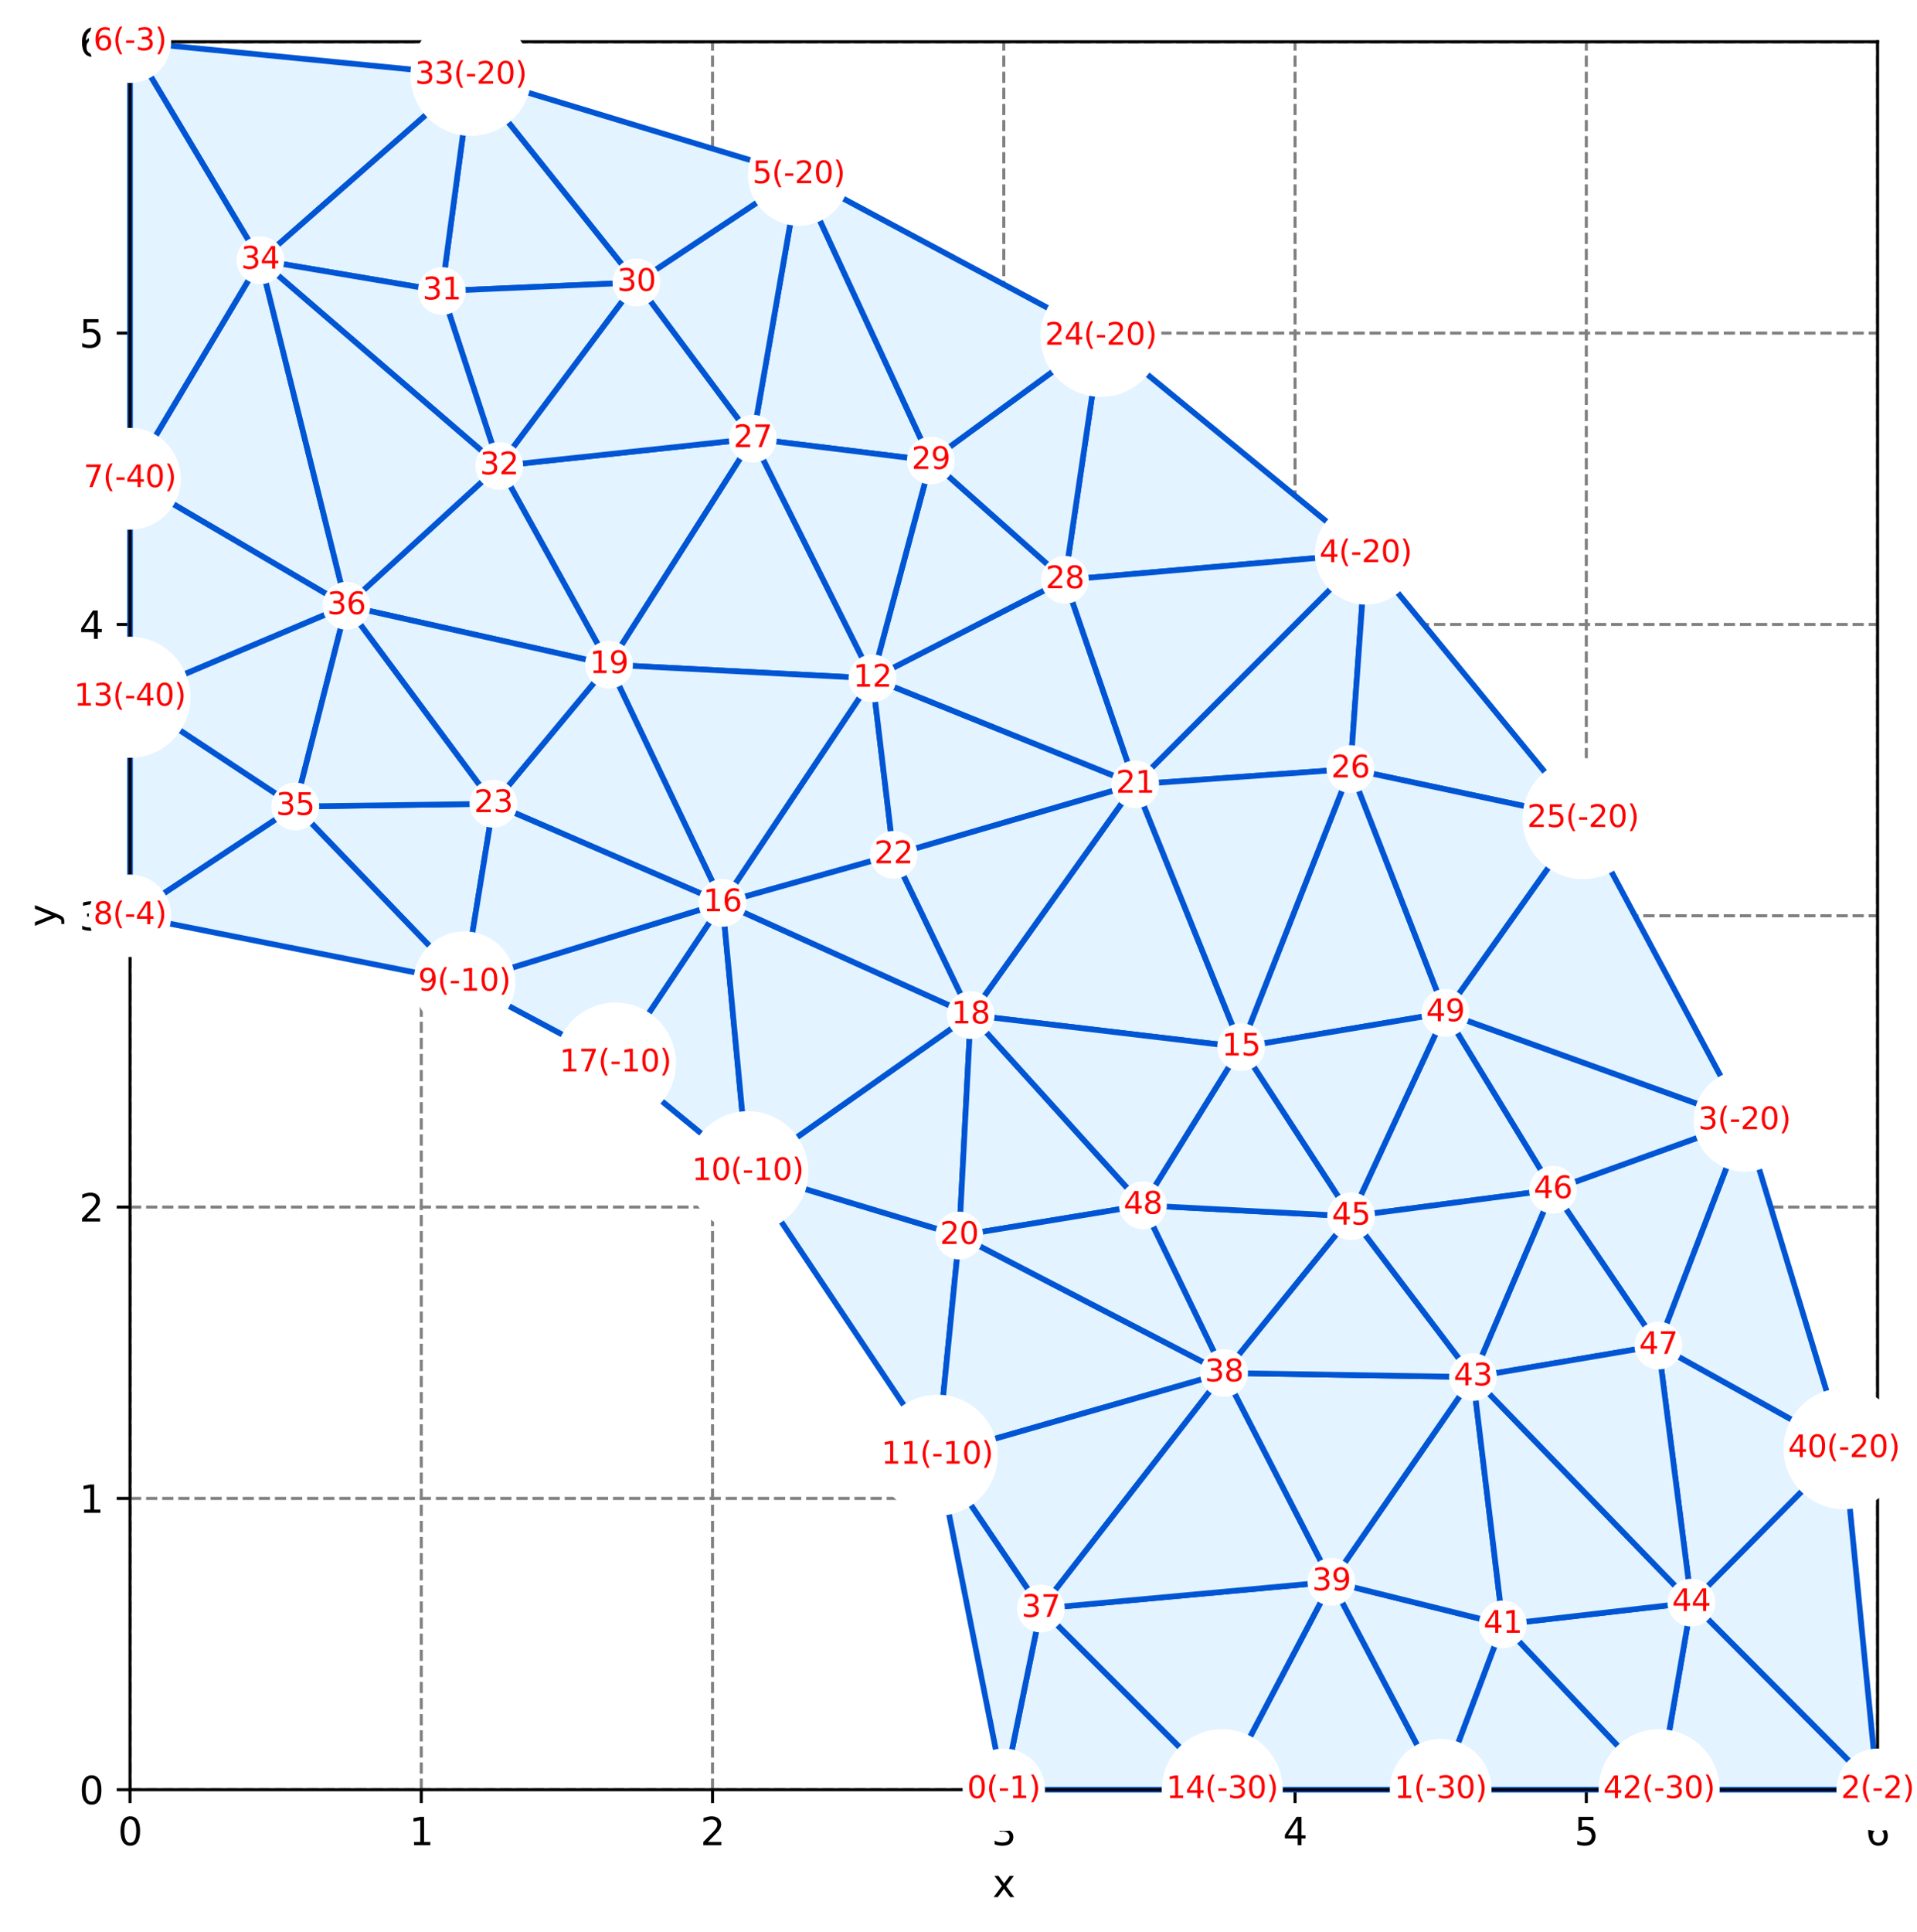 <?xml version="1.0" encoding="utf-8" standalone="no"?>
<!DOCTYPE svg PUBLIC "-//W3C//DTD SVG 1.1//EN"
  "http://www.w3.org/Graphics/SVG/1.1/DTD/svg11.dtd">
<svg xmlns:xlink="http://www.w3.org/1999/xlink" width="504.896pt" height="508.829pt" viewBox="0 0 504.896 508.829" xmlns="http://www.w3.org/2000/svg" version="1.1">
 <defs>
  <style type="text/css">*{stroke-linejoin: round; stroke-linecap: butt}</style>
 </defs>
 <g id="figure_1">
  <g id="patch_1">
   <path d="M 0 508.829 
L 504.896 508.829 
L 504.896 0 
L 0 0 
z
" style="fill: #ffffff"/>
  </g>
  <g id="axes_1">
   <g id="patch_2">
    <path d="M 34.241 471.273 
L 494.515 471.273 
L 494.515 10.999 
L 34.241 10.999 
z
" style="fill: #ffffff"/>
   </g>
   <g id="matplotlib.axis_1">
    <g id="xtick_1">
     <g id="line2d_1">
      <path d="M 34.241 471.273 
L 34.241 10.999 
" clip-path="url(#p3738159666)" style="fill: none; stroke-dasharray: 2.96,1.28; stroke-dashoffset: 0; stroke: #808080; stroke-width: 0.8"/>
     </g>
     <g id="line2d_2">
      <defs>
       <path id="mac93893761" d="M 0 0 
L 0 3.5 
" style="stroke: #000000; stroke-width: 0.8"/>
      </defs>
      <g>
       <use xlink:href="#mac93893761" x="34.241" y="471.273" style="stroke: #000000; stroke-width: 0.8"/>
      </g>
     </g>
     <g id="text_1">
      <!-- 0 -->
      <g transform="translate(31.059 485.872)scale(0.1 -0.1)">
       <defs>
        <path id="DejaVuSans-30" d="M 2034 4250 
Q 1547 4250 1301 3770 
Q 1056 3291 1056 2328 
Q 1056 1369 1301 889 
Q 1547 409 2034 409 
Q 2525 409 2770 889 
Q 3016 1369 3016 2328 
Q 3016 3291 2770 3770 
Q 2525 4250 2034 4250 
z
M 2034 4750 
Q 2819 4750 3233 4129 
Q 3647 3509 3647 2328 
Q 3647 1150 3233 529 
Q 2819 -91 2034 -91 
Q 1250 -91 836 529 
Q 422 1150 422 2328 
Q 422 3509 836 4129 
Q 1250 4750 2034 4750 
z
" transform="scale(0.016)"/>
       </defs>
       <use xlink:href="#DejaVuSans-30"/>
      </g>
     </g>
    </g>
    <g id="xtick_2">
     <g id="line2d_3">
      <path d="M 110.953 471.273 
L 110.953 10.999 
" clip-path="url(#p3738159666)" style="fill: none; stroke-dasharray: 2.96,1.28; stroke-dashoffset: 0; stroke: #808080; stroke-width: 0.8"/>
     </g>
     <g id="line2d_4">
      <g>
       <use xlink:href="#mac93893761" x="110.953" y="471.273" style="stroke: #000000; stroke-width: 0.8"/>
      </g>
     </g>
     <g id="text_2">
      <!-- 1 -->
      <g transform="translate(107.772 485.872)scale(0.1 -0.1)">
       <defs>
        <path id="DejaVuSans-31" d="M 794 531 
L 1825 531 
L 1825 4091 
L 703 3866 
L 703 4441 
L 1819 4666 
L 2450 4666 
L 2450 531 
L 3481 531 
L 3481 0 
L 794 0 
L 794 531 
z
" transform="scale(0.016)"/>
       </defs>
       <use xlink:href="#DejaVuSans-31"/>
      </g>
     </g>
    </g>
    <g id="xtick_3">
     <g id="line2d_5">
      <path d="M 187.665 471.273 
L 187.665 10.999 
" clip-path="url(#p3738159666)" style="fill: none; stroke-dasharray: 2.96,1.28; stroke-dashoffset: 0; stroke: #808080; stroke-width: 0.8"/>
     </g>
     <g id="line2d_6">
      <g>
       <use xlink:href="#mac93893761" x="187.665" y="471.273" style="stroke: #000000; stroke-width: 0.8"/>
      </g>
     </g>
     <g id="text_3">
      <!-- 2 -->
      <g transform="translate(184.484 485.872)scale(0.1 -0.1)">
       <defs>
        <path id="DejaVuSans-32" d="M 1228 531 
L 3431 531 
L 3431 0 
L 469 0 
L 469 531 
Q 828 903 1448 1529 
Q 2069 2156 2228 2338 
Q 2531 2678 2651 2914 
Q 2772 3150 2772 3378 
Q 2772 3750 2511 3984 
Q 2250 4219 1831 4219 
Q 1534 4219 1204 4116 
Q 875 4013 500 3803 
L 500 4441 
Q 881 4594 1212 4672 
Q 1544 4750 1819 4750 
Q 2544 4750 2975 4387 
Q 3406 4025 3406 3419 
Q 3406 3131 3298 2873 
Q 3191 2616 2906 2266 
Q 2828 2175 2409 1742 
Q 1991 1309 1228 531 
z
" transform="scale(0.016)"/>
       </defs>
       <use xlink:href="#DejaVuSans-32"/>
      </g>
     </g>
    </g>
    <g id="xtick_4">
     <g id="line2d_7">
      <path d="M 264.378 471.273 
L 264.378 10.999 
" clip-path="url(#p3738159666)" style="fill: none; stroke-dasharray: 2.96,1.28; stroke-dashoffset: 0; stroke: #808080; stroke-width: 0.8"/>
     </g>
     <g id="line2d_8">
      <g>
       <use xlink:href="#mac93893761" x="264.378" y="471.273" style="stroke: #000000; stroke-width: 0.8"/>
      </g>
     </g>
     <g id="text_4">
      <!-- 3 -->
      <g transform="translate(261.196 485.872)scale(0.1 -0.1)">
       <defs>
        <path id="DejaVuSans-33" d="M 2597 2516 
Q 3050 2419 3304 2112 
Q 3559 1806 3559 1356 
Q 3559 666 3084 287 
Q 2609 -91 1734 -91 
Q 1441 -91 1130 -33 
Q 819 25 488 141 
L 488 750 
Q 750 597 1062 519 
Q 1375 441 1716 441 
Q 2309 441 2620 675 
Q 2931 909 2931 1356 
Q 2931 1769 2642 2001 
Q 2353 2234 1838 2234 
L 1294 2234 
L 1294 2753 
L 1863 2753 
Q 2328 2753 2575 2939 
Q 2822 3125 2822 3475 
Q 2822 3834 2567 4026 
Q 2313 4219 1838 4219 
Q 1578 4219 1281 4162 
Q 984 4106 628 3988 
L 628 4550 
Q 988 4650 1302 4700 
Q 1616 4750 1894 4750 
Q 2613 4750 3031 4423 
Q 3450 4097 3450 3541 
Q 3450 3153 3228 2886 
Q 3006 2619 2597 2516 
z
" transform="scale(0.016)"/>
       </defs>
       <use xlink:href="#DejaVuSans-33"/>
      </g>
     </g>
    </g>
    <g id="xtick_5">
     <g id="line2d_9">
      <path d="M 341.09 471.273 
L 341.09 10.999 
" clip-path="url(#p3738159666)" style="fill: none; stroke-dasharray: 2.96,1.28; stroke-dashoffset: 0; stroke: #808080; stroke-width: 0.8"/>
     </g>
     <g id="line2d_10">
      <g>
       <use xlink:href="#mac93893761" x="341.09" y="471.273" style="stroke: #000000; stroke-width: 0.8"/>
      </g>
     </g>
     <g id="text_5">
      <!-- 4 -->
      <g transform="translate(337.909 485.872)scale(0.1 -0.1)">
       <defs>
        <path id="DejaVuSans-34" d="M 2419 4116 
L 825 1625 
L 2419 1625 
L 2419 4116 
z
M 2253 4666 
L 3047 4666 
L 3047 1625 
L 3713 1625 
L 3713 1100 
L 3047 1100 
L 3047 0 
L 2419 0 
L 2419 1100 
L 313 1100 
L 313 1709 
L 2253 4666 
z
" transform="scale(0.016)"/>
       </defs>
       <use xlink:href="#DejaVuSans-34"/>
      </g>
     </g>
    </g>
    <g id="xtick_6">
     <g id="line2d_11">
      <path d="M 417.802 471.273 
L 417.802 10.999 
" clip-path="url(#p3738159666)" style="fill: none; stroke-dasharray: 2.96,1.28; stroke-dashoffset: 0; stroke: #808080; stroke-width: 0.8"/>
     </g>
     <g id="line2d_12">
      <g>
       <use xlink:href="#mac93893761" x="417.802" y="471.273" style="stroke: #000000; stroke-width: 0.8"/>
      </g>
     </g>
     <g id="text_6">
      <!-- 5 -->
      <g transform="translate(414.621 485.872)scale(0.1 -0.1)">
       <defs>
        <path id="DejaVuSans-35" d="M 691 4666 
L 3169 4666 
L 3169 4134 
L 1269 4134 
L 1269 2991 
Q 1406 3038 1543 3061 
Q 1681 3084 1819 3084 
Q 2600 3084 3056 2656 
Q 3513 2228 3513 1497 
Q 3513 744 3044 326 
Q 2575 -91 1722 -91 
Q 1428 -91 1123 -41 
Q 819 9 494 109 
L 494 744 
Q 775 591 1075 516 
Q 1375 441 1709 441 
Q 2250 441 2565 725 
Q 2881 1009 2881 1497 
Q 2881 1984 2565 2268 
Q 2250 2553 1709 2553 
Q 1456 2553 1204 2497 
Q 953 2441 691 2322 
L 691 4666 
z
" transform="scale(0.016)"/>
       </defs>
       <use xlink:href="#DejaVuSans-35"/>
      </g>
     </g>
    </g>
    <g id="xtick_7">
     <g id="line2d_13">
      <path d="M 494.515 471.273 
L 494.515 10.999 
" clip-path="url(#p3738159666)" style="fill: none; stroke-dasharray: 2.96,1.28; stroke-dashoffset: 0; stroke: #808080; stroke-width: 0.8"/>
     </g>
     <g id="line2d_14">
      <g>
       <use xlink:href="#mac93893761" x="494.515" y="471.273" style="stroke: #000000; stroke-width: 0.8"/>
      </g>
     </g>
     <g id="text_7">
      <!-- 6 -->
      <g transform="translate(491.333 485.872)scale(0.1 -0.1)">
       <defs>
        <path id="DejaVuSans-36" d="M 2113 2584 
Q 1688 2584 1439 2293 
Q 1191 2003 1191 1497 
Q 1191 994 1439 701 
Q 1688 409 2113 409 
Q 2538 409 2786 701 
Q 3034 994 3034 1497 
Q 3034 2003 2786 2293 
Q 2538 2584 2113 2584 
z
M 3366 4563 
L 3366 3988 
Q 3128 4100 2886 4159 
Q 2644 4219 2406 4219 
Q 1781 4219 1451 3797 
Q 1122 3375 1075 2522 
Q 1259 2794 1537 2939 
Q 1816 3084 2150 3084 
Q 2853 3084 3261 2657 
Q 3669 2231 3669 1497 
Q 3669 778 3244 343 
Q 2819 -91 2113 -91 
Q 1303 -91 875 529 
Q 447 1150 447 2328 
Q 447 3434 972 4092 
Q 1497 4750 2381 4750 
Q 2619 4750 2861 4703 
Q 3103 4656 3366 4563 
z
" transform="scale(0.016)"/>
       </defs>
       <use xlink:href="#DejaVuSans-36"/>
      </g>
     </g>
    </g>
    <g id="text_8">
     <!-- x -->
     <g transform="translate(261.418 499.55)scale(0.1 -0.1)">
      <defs>
       <path id="DejaVuSans-78" d="M 3513 3500 
L 2247 1797 
L 3578 0 
L 2900 0 
L 1881 1375 
L 863 0 
L 184 0 
L 1544 1831 
L 300 3500 
L 978 3500 
L 1906 2253 
L 2834 3500 
L 3513 3500 
z
" transform="scale(0.016)"/>
      </defs>
      <use xlink:href="#DejaVuSans-78"/>
     </g>
    </g>
   </g>
   <g id="matplotlib.axis_2">
    <g id="ytick_1">
     <g id="line2d_15">
      <path d="M 34.241 471.273 
L 494.515 471.273 
" clip-path="url(#p3738159666)" style="fill: none; stroke-dasharray: 2.96,1.28; stroke-dashoffset: 0; stroke: #808080; stroke-width: 0.8"/>
     </g>
     <g id="line2d_16">
      <defs>
       <path id="m58942aaa0a" d="M 0 0 
L -3.5 0 
" style="stroke: #000000; stroke-width: 0.8"/>
      </defs>
      <g>
       <use xlink:href="#m58942aaa0a" x="34.241" y="471.273" style="stroke: #000000; stroke-width: 0.8"/>
      </g>
     </g>
     <g id="text_9">
      <!-- 0 -->
      <g transform="translate(20.878 475.072)scale(0.1 -0.1)">
       <use xlink:href="#DejaVuSans-30"/>
      </g>
     </g>
    </g>
    <g id="ytick_2">
     <g id="line2d_17">
      <path d="M 34.241 394.561 
L 494.515 394.561 
" clip-path="url(#p3738159666)" style="fill: none; stroke-dasharray: 2.96,1.28; stroke-dashoffset: 0; stroke: #808080; stroke-width: 0.8"/>
     </g>
     <g id="line2d_18">
      <g>
       <use xlink:href="#m58942aaa0a" x="34.241" y="394.561" style="stroke: #000000; stroke-width: 0.8"/>
      </g>
     </g>
     <g id="text_10">
      <!-- 1 -->
      <g transform="translate(20.878 398.36)scale(0.1 -0.1)">
       <use xlink:href="#DejaVuSans-31"/>
      </g>
     </g>
    </g>
    <g id="ytick_3">
     <g id="line2d_19">
      <path d="M 34.241 317.849 
L 494.515 317.849 
" clip-path="url(#p3738159666)" style="fill: none; stroke-dasharray: 2.96,1.28; stroke-dashoffset: 0; stroke: #808080; stroke-width: 0.8"/>
     </g>
     <g id="line2d_20">
      <g>
       <use xlink:href="#m58942aaa0a" x="34.241" y="317.849" style="stroke: #000000; stroke-width: 0.8"/>
      </g>
     </g>
     <g id="text_11">
      <!-- 2 -->
      <g transform="translate(20.878 321.648)scale(0.1 -0.1)">
       <use xlink:href="#DejaVuSans-32"/>
      </g>
     </g>
    </g>
    <g id="ytick_4">
     <g id="line2d_21">
      <path d="M 34.241 241.136 
L 494.515 241.136 
" clip-path="url(#p3738159666)" style="fill: none; stroke-dasharray: 2.96,1.28; stroke-dashoffset: 0; stroke: #808080; stroke-width: 0.8"/>
     </g>
     <g id="line2d_22">
      <g>
       <use xlink:href="#m58942aaa0a" x="34.241" y="241.136" style="stroke: #000000; stroke-width: 0.8"/>
      </g>
     </g>
     <g id="text_12">
      <!-- 3 -->
      <g transform="translate(20.878 244.935)scale(0.1 -0.1)">
       <use xlink:href="#DejaVuSans-33"/>
      </g>
     </g>
    </g>
    <g id="ytick_5">
     <g id="line2d_23">
      <path d="M 34.241 164.424 
L 494.515 164.424 
" clip-path="url(#p3738159666)" style="fill: none; stroke-dasharray: 2.96,1.28; stroke-dashoffset: 0; stroke: #808080; stroke-width: 0.8"/>
     </g>
     <g id="line2d_24">
      <g>
       <use xlink:href="#m58942aaa0a" x="34.241" y="164.424" style="stroke: #000000; stroke-width: 0.8"/>
      </g>
     </g>
     <g id="text_13">
      <!-- 4 -->
      <g transform="translate(20.878 168.223)scale(0.1 -0.1)">
       <use xlink:href="#DejaVuSans-34"/>
      </g>
     </g>
    </g>
    <g id="ytick_6">
     <g id="line2d_25">
      <path d="M 34.241 87.712 
L 494.515 87.712 
" clip-path="url(#p3738159666)" style="fill: none; stroke-dasharray: 2.96,1.28; stroke-dashoffset: 0; stroke: #808080; stroke-width: 0.8"/>
     </g>
     <g id="line2d_26">
      <g>
       <use xlink:href="#m58942aaa0a" x="34.241" y="87.712" style="stroke: #000000; stroke-width: 0.8"/>
      </g>
     </g>
     <g id="text_14">
      <!-- 5 -->
      <g transform="translate(20.878 91.511)scale(0.1 -0.1)">
       <use xlink:href="#DejaVuSans-35"/>
      </g>
     </g>
    </g>
    <g id="ytick_7">
     <g id="line2d_27">
      <path d="M 34.241 10.999 
L 494.515 10.999 
" clip-path="url(#p3738159666)" style="fill: none; stroke-dasharray: 2.96,1.28; stroke-dashoffset: 0; stroke: #808080; stroke-width: 0.8"/>
     </g>
     <g id="line2d_28">
      <g>
       <use xlink:href="#m58942aaa0a" x="34.241" y="10.999" style="stroke: #000000; stroke-width: 0.8"/>
      </g>
     </g>
     <g id="text_15">
      <!-- 6 -->
      <g transform="translate(20.878 14.798)scale(0.1 -0.1)">
       <use xlink:href="#DejaVuSans-36"/>
      </g>
     </g>
    </g>
    <g id="text_16">
     <!-- y -->
     <g transform="translate(14.798 244.096)rotate(-90)scale(0.1 -0.1)">
      <defs>
       <path id="DejaVuSans-79" d="M 2059 -325 
Q 1816 -950 1584 -1140 
Q 1353 -1331 966 -1331 
L 506 -1331 
L 506 -850 
L 844 -850 
Q 1081 -850 1212 -737 
Q 1344 -625 1503 -206 
L 1606 56 
L 191 3500 
L 800 3500 
L 1894 763 
L 2988 3500 
L 3597 3500 
L 2059 -325 
z
" transform="scale(0.016)"/>
      </defs>
      <use xlink:href="#DejaVuSans-79"/>
     </g>
    </g>
   </g>
   <g id="patch_3">
    <path d="M 190.277 237.748 
L 235.348 225.101 
L 229.784 178.622 
L 190.277 237.748 
" style="fill: #e3f3ff; stroke: #0055d4; stroke-width: 1.5; stroke-linejoin: miter"/>
   </g>
   <g id="patch_4">
    <path d="M 245.17 121.278 
L 210.38 46.035 
L 198.272 115.521 
L 245.17 121.278 
" style="fill: #e3f3ff; stroke: #0055d4; stroke-width: 1.5; stroke-linejoin: miter"/>
   </g>
   <g id="patch_5">
    <path d="M 196.972 308.542 
L 190.277 237.748 
L 162.098 279.921 
L 196.972 308.542 
" style="fill: #e3f3ff; stroke: #0055d4; stroke-width: 1.5; stroke-linejoin: miter"/>
   </g>
   <g id="patch_6">
    <path d="M 77.778 212.369 
L 122.31 258.654 
L 129.955 211.646 
L 77.778 212.369 
" style="fill: #e3f3ff; stroke: #0055d4; stroke-width: 1.5; stroke-linejoin: miter"/>
   </g>
   <g id="patch_7">
    <path d="M 198.272 115.521 
L 131.483 122.693 
L 160.404 175.025 
L 198.272 115.521 
" style="fill: #e3f3ff; stroke: #0055d4; stroke-width: 1.5; stroke-linejoin: miter"/>
   </g>
   <g id="patch_8">
    <path d="M 34.241 241.136 
L 77.778 212.369 
L 34.241 183.602 
L 34.241 241.136 
" style="fill: #e3f3ff; stroke: #0055d4; stroke-width: 1.5; stroke-linejoin: miter"/>
   </g>
   <g id="patch_9">
    <path d="M 301.026 317.393 
L 322.4 361.529 
L 355.854 320.263 
L 301.026 317.393 
" style="fill: #e3f3ff; stroke: #0055d4; stroke-width: 1.5; stroke-linejoin: miter"/>
   </g>
   <g id="patch_10">
    <path d="M 355.854 320.263 
L 326.892 275.73 
L 301.026 317.393 
L 355.854 320.263 
" style="fill: #e3f3ff; stroke: #0055d4; stroke-width: 1.5; stroke-linejoin: miter"/>
   </g>
   <g id="patch_11">
    <path d="M 160.404 175.025 
L 229.784 178.622 
L 198.272 115.521 
L 160.404 175.025 
" style="fill: #e3f3ff; stroke: #0055d4; stroke-width: 1.5; stroke-linejoin: miter"/>
   </g>
   <g id="patch_12">
    <path d="M 131.483 122.693 
L 91.234 159.509 
L 160.404 175.025 
L 131.483 122.693 
" style="fill: #e3f3ff; stroke: #0055d4; stroke-width: 1.5; stroke-linejoin: miter"/>
   </g>
   <g id="patch_13">
    <path d="M 350.679 416.528 
L 321.912 471.273 
L 379.446 471.273 
L 350.679 416.528 
" style="fill: #e3f3ff; stroke: #0055d4; stroke-width: 1.5; stroke-linejoin: miter"/>
   </g>
   <g id="patch_14">
    <path d="M 252.636 325.346 
L 196.972 308.542 
L 246.859 383.204 
L 252.636 325.346 
" style="fill: #e3f3ff; stroke: #0055d4; stroke-width: 1.5; stroke-linejoin: miter"/>
   </g>
   <g id="patch_15">
    <path d="M 190.277 237.748 
L 229.784 178.622 
L 160.404 175.025 
L 190.277 237.748 
" style="fill: #e3f3ff; stroke: #0055d4; stroke-width: 1.5; stroke-linejoin: miter"/>
   </g>
   <g id="patch_16">
    <path d="M 395.812 427.742 
L 350.679 416.528 
L 379.446 471.273 
L 395.812 427.742 
" style="fill: #e3f3ff; stroke: #0055d4; stroke-width: 1.5; stroke-linejoin: miter"/>
   </g>
   <g id="patch_17">
    <path d="M 196.972 308.542 
L 252.636 325.346 
L 255.654 267.279 
L 196.972 308.542 
" style="fill: #e3f3ff; stroke: #0055d4; stroke-width: 1.5; stroke-linejoin: miter"/>
   </g>
   <g id="patch_18">
    <path d="M 274.14 423.554 
L 264.378 471.273 
L 321.912 471.273 
L 274.14 423.554 
" style="fill: #e3f3ff; stroke: #0055d4; stroke-width: 1.5; stroke-linejoin: miter"/>
   </g>
   <g id="patch_19">
    <path d="M 298.981 206.533 
L 229.784 178.622 
L 235.348 225.101 
L 298.981 206.533 
" style="fill: #e3f3ff; stroke: #0055d4; stroke-width: 1.5; stroke-linejoin: miter"/>
   </g>
   <g id="patch_20">
    <path d="M 246.859 383.204 
L 322.4 361.529 
L 252.636 325.346 
L 246.859 383.204 
" style="fill: #e3f3ff; stroke: #0055d4; stroke-width: 1.5; stroke-linejoin: miter"/>
   </g>
   <g id="patch_21">
    <path d="M 255.654 267.279 
L 190.277 237.748 
L 196.972 308.542 
L 255.654 267.279 
" style="fill: #e3f3ff; stroke: #0055d4; stroke-width: 1.5; stroke-linejoin: miter"/>
   </g>
   <g id="patch_22">
    <path d="M 129.955 211.646 
L 190.277 237.748 
L 160.404 175.025 
L 129.955 211.646 
" style="fill: #e3f3ff; stroke: #0055d4; stroke-width: 1.5; stroke-linejoin: miter"/>
   </g>
   <g id="patch_23">
    <path d="M 190.277 237.748 
L 122.31 258.654 
L 162.098 279.921 
L 190.277 237.748 
" style="fill: #e3f3ff; stroke: #0055d4; stroke-width: 1.5; stroke-linejoin: miter"/>
   </g>
   <g id="patch_24">
    <path d="M 359.703 145.81 
L 298.981 206.533 
L 355.672 202.502 
L 359.703 145.81 
" style="fill: #e3f3ff; stroke: #0055d4; stroke-width: 1.5; stroke-linejoin: miter"/>
   </g>
   <g id="patch_25">
    <path d="M 255.654 267.279 
L 326.892 275.73 
L 298.981 206.533 
L 255.654 267.279 
" style="fill: #e3f3ff; stroke: #0055d4; stroke-width: 1.5; stroke-linejoin: miter"/>
   </g>
   <g id="patch_26">
    <path d="M 298.981 206.533 
L 280.474 152.682 
L 229.784 178.622 
L 298.981 206.533 
" style="fill: #e3f3ff; stroke: #0055d4; stroke-width: 1.5; stroke-linejoin: miter"/>
   </g>
   <g id="patch_27">
    <path d="M 198.272 115.521 
L 210.38 46.035 
L 167.622 74.382 
L 198.272 115.521 
" style="fill: #e3f3ff; stroke: #0055d4; stroke-width: 1.5; stroke-linejoin: miter"/>
   </g>
   <g id="patch_28">
    <path d="M 246.859 383.204 
L 274.14 423.554 
L 322.4 361.529 
L 246.859 383.204 
" style="fill: #e3f3ff; stroke: #0055d4; stroke-width: 1.5; stroke-linejoin: miter"/>
   </g>
   <g id="patch_29">
    <path d="M 255.654 267.279 
L 252.636 325.346 
L 301.026 317.393 
L 255.654 267.279 
" style="fill: #e3f3ff; stroke: #0055d4; stroke-width: 1.5; stroke-linejoin: miter"/>
   </g>
   <g id="patch_30">
    <path d="M 326.892 275.73 
L 380.671 266.704 
L 355.672 202.502 
L 326.892 275.73 
" style="fill: #e3f3ff; stroke: #0055d4; stroke-width: 1.5; stroke-linejoin: miter"/>
   </g>
   <g id="patch_31">
    <path d="M 280.474 152.682 
L 359.703 145.81 
L 289.955 88.569 
L 280.474 152.682 
" style="fill: #e3f3ff; stroke: #0055d4; stroke-width: 1.5; stroke-linejoin: miter"/>
   </g>
   <g id="patch_32">
    <path d="M 190.277 237.748 
L 255.654 267.279 
L 235.348 225.101 
L 190.277 237.748 
" style="fill: #e3f3ff; stroke: #0055d4; stroke-width: 1.5; stroke-linejoin: miter"/>
   </g>
   <g id="patch_33">
    <path d="M 298.981 206.533 
L 235.348 225.101 
L 255.654 267.279 
L 298.981 206.533 
" style="fill: #e3f3ff; stroke: #0055d4; stroke-width: 1.5; stroke-linejoin: miter"/>
   </g>
   <g id="patch_34">
    <path d="M 124.036 19.843 
L 116.371 76.63 
L 167.622 74.382 
L 124.036 19.843 
" style="fill: #e3f3ff; stroke: #0055d4; stroke-width: 1.5; stroke-linejoin: miter"/>
   </g>
   <g id="patch_35">
    <path d="M 190.277 237.748 
L 129.955 211.646 
L 122.31 258.654 
L 190.277 237.748 
" style="fill: #e3f3ff; stroke: #0055d4; stroke-width: 1.5; stroke-linejoin: miter"/>
   </g>
   <g id="patch_36">
    <path d="M 326.892 275.73 
L 355.672 202.502 
L 298.981 206.533 
L 326.892 275.73 
" style="fill: #e3f3ff; stroke: #0055d4; stroke-width: 1.5; stroke-linejoin: miter"/>
   </g>
   <g id="patch_37">
    <path d="M 124.036 19.843 
L 167.622 74.382 
L 210.38 46.035 
L 124.036 19.843 
" style="fill: #e3f3ff; stroke: #0055d4; stroke-width: 1.5; stroke-linejoin: miter"/>
   </g>
   <g id="patch_38">
    <path d="M 229.784 178.622 
L 280.474 152.682 
L 245.17 121.278 
L 229.784 178.622 
" style="fill: #e3f3ff; stroke: #0055d4; stroke-width: 1.5; stroke-linejoin: miter"/>
   </g>
   <g id="patch_39">
    <path d="M 380.671 266.704 
L 355.854 320.263 
L 409.021 313.286 
L 380.671 266.704 
" style="fill: #e3f3ff; stroke: #0055d4; stroke-width: 1.5; stroke-linejoin: miter"/>
   </g>
   <g id="patch_40">
    <path d="M 416.944 215.559 
L 359.703 145.81 
L 355.672 202.502 
L 416.944 215.559 
" style="fill: #e3f3ff; stroke: #0055d4; stroke-width: 1.5; stroke-linejoin: miter"/>
   </g>
   <g id="patch_41">
    <path d="M 34.241 10.999 
L 68.573 68.533 
L 124.036 19.843 
L 34.241 10.999 
" style="fill: #e3f3ff; stroke: #0055d4; stroke-width: 1.5; stroke-linejoin: miter"/>
   </g>
   <g id="patch_42">
    <path d="M 359.703 145.81 
L 280.474 152.682 
L 298.981 206.533 
L 359.703 145.81 
" style="fill: #e3f3ff; stroke: #0055d4; stroke-width: 1.5; stroke-linejoin: miter"/>
   </g>
   <g id="patch_43">
    <path d="M 245.17 121.278 
L 280.474 152.682 
L 289.955 88.569 
L 245.17 121.278 
" style="fill: #e3f3ff; stroke: #0055d4; stroke-width: 1.5; stroke-linejoin: miter"/>
   </g>
   <g id="patch_44">
    <path d="M 210.38 46.035 
L 245.17 121.278 
L 289.955 88.569 
L 210.38 46.035 
" style="fill: #e3f3ff; stroke: #0055d4; stroke-width: 1.5; stroke-linejoin: miter"/>
   </g>
   <g id="patch_45">
    <path d="M 229.784 178.622 
L 245.17 121.278 
L 198.272 115.521 
L 229.784 178.622 
" style="fill: #e3f3ff; stroke: #0055d4; stroke-width: 1.5; stroke-linejoin: miter"/>
   </g>
   <g id="patch_46">
    <path d="M 68.573 68.533 
L 34.241 126.068 
L 91.234 159.509 
L 68.573 68.533 
" style="fill: #e3f3ff; stroke: #0055d4; stroke-width: 1.5; stroke-linejoin: miter"/>
   </g>
   <g id="patch_47">
    <path d="M 34.241 126.068 
L 34.241 183.602 
L 91.234 159.509 
L 34.241 126.068 
" style="fill: #e3f3ff; stroke: #0055d4; stroke-width: 1.5; stroke-linejoin: miter"/>
   </g>
   <g id="patch_48">
    <path d="M 131.483 122.693 
L 167.622 74.382 
L 116.371 76.63 
L 131.483 122.693 
" style="fill: #e3f3ff; stroke: #0055d4; stroke-width: 1.5; stroke-linejoin: miter"/>
   </g>
   <g id="patch_49">
    <path d="M 131.483 122.693 
L 198.272 115.521 
L 167.622 74.382 
L 131.483 122.693 
" style="fill: #e3f3ff; stroke: #0055d4; stroke-width: 1.5; stroke-linejoin: miter"/>
   </g>
   <g id="patch_50">
    <path d="M 77.778 212.369 
L 91.234 159.509 
L 34.241 183.602 
L 77.778 212.369 
" style="fill: #e3f3ff; stroke: #0055d4; stroke-width: 1.5; stroke-linejoin: miter"/>
   </g>
   <g id="patch_51">
    <path d="M 34.241 10.999 
L 34.241 126.068 
L 68.573 68.533 
L 34.241 10.999 
" style="fill: #e3f3ff; stroke: #0055d4; stroke-width: 1.5; stroke-linejoin: miter"/>
   </g>
   <g id="patch_52">
    <path d="M 122.31 258.654 
L 77.778 212.369 
L 34.241 241.136 
L 122.31 258.654 
" style="fill: #e3f3ff; stroke: #0055d4; stroke-width: 1.5; stroke-linejoin: miter"/>
   </g>
   <g id="patch_53">
    <path d="M 124.036 19.843 
L 68.573 68.533 
L 116.371 76.63 
L 124.036 19.843 
" style="fill: #e3f3ff; stroke: #0055d4; stroke-width: 1.5; stroke-linejoin: miter"/>
   </g>
   <g id="patch_54">
    <path d="M 131.483 122.693 
L 116.371 76.63 
L 68.573 68.533 
L 131.483 122.693 
" style="fill: #e3f3ff; stroke: #0055d4; stroke-width: 1.5; stroke-linejoin: miter"/>
   </g>
   <g id="patch_55">
    <path d="M 129.955 211.646 
L 160.404 175.025 
L 91.234 159.509 
L 129.955 211.646 
" style="fill: #e3f3ff; stroke: #0055d4; stroke-width: 1.5; stroke-linejoin: miter"/>
   </g>
   <g id="patch_56">
    <path d="M 68.573 68.533 
L 91.234 159.509 
L 131.483 122.693 
L 68.573 68.533 
" style="fill: #e3f3ff; stroke: #0055d4; stroke-width: 1.5; stroke-linejoin: miter"/>
   </g>
   <g id="patch_57">
    <path d="M 129.955 211.646 
L 91.234 159.509 
L 77.778 212.369 
L 129.955 211.646 
" style="fill: #e3f3ff; stroke: #0055d4; stroke-width: 1.5; stroke-linejoin: miter"/>
   </g>
   <g id="patch_58">
    <path d="M 246.859 383.204 
L 264.378 471.273 
L 274.14 423.554 
L 246.859 383.204 
" style="fill: #e3f3ff; stroke: #0055d4; stroke-width: 1.5; stroke-linejoin: miter"/>
   </g>
   <g id="patch_59">
    <path d="M 350.679 416.528 
L 274.14 423.554 
L 321.912 471.273 
L 350.679 416.528 
" style="fill: #e3f3ff; stroke: #0055d4; stroke-width: 1.5; stroke-linejoin: miter"/>
   </g>
   <g id="patch_60">
    <path d="M 387.948 362.595 
L 350.679 416.528 
L 395.812 427.742 
L 387.948 362.595 
" style="fill: #e3f3ff; stroke: #0055d4; stroke-width: 1.5; stroke-linejoin: miter"/>
   </g>
   <g id="patch_61">
    <path d="M 494.515 471.273 
L 485.671 381.478 
L 445.475 422.007 
L 494.515 471.273 
" style="fill: #e3f3ff; stroke: #0055d4; stroke-width: 1.5; stroke-linejoin: miter"/>
   </g>
   <g id="patch_62">
    <path d="M 274.14 423.554 
L 350.679 416.528 
L 322.4 361.529 
L 274.14 423.554 
" style="fill: #e3f3ff; stroke: #0055d4; stroke-width: 1.5; stroke-linejoin: miter"/>
   </g>
   <g id="patch_63">
    <path d="M 409.021 313.286 
L 436.775 354.305 
L 459.478 295.134 
L 409.021 313.286 
" style="fill: #e3f3ff; stroke: #0055d4; stroke-width: 1.5; stroke-linejoin: miter"/>
   </g>
   <g id="patch_64">
    <path d="M 350.679 416.528 
L 387.948 362.595 
L 322.4 361.529 
L 350.679 416.528 
" style="fill: #e3f3ff; stroke: #0055d4; stroke-width: 1.5; stroke-linejoin: miter"/>
   </g>
   <g id="patch_65">
    <path d="M 494.515 471.273 
L 445.475 422.007 
L 436.98 471.273 
L 494.515 471.273 
" style="fill: #e3f3ff; stroke: #0055d4; stroke-width: 1.5; stroke-linejoin: miter"/>
   </g>
   <g id="patch_66">
    <path d="M 445.475 422.007 
L 395.812 427.742 
L 436.98 471.273 
L 445.475 422.007 
" style="fill: #e3f3ff; stroke: #0055d4; stroke-width: 1.5; stroke-linejoin: miter"/>
   </g>
   <g id="patch_67">
    <path d="M 445.475 422.007 
L 387.948 362.595 
L 395.812 427.742 
L 445.475 422.007 
" style="fill: #e3f3ff; stroke: #0055d4; stroke-width: 1.5; stroke-linejoin: miter"/>
   </g>
   <g id="patch_68">
    <path d="M 395.812 427.742 
L 379.446 471.273 
L 436.98 471.273 
L 395.812 427.742 
" style="fill: #e3f3ff; stroke: #0055d4; stroke-width: 1.5; stroke-linejoin: miter"/>
   </g>
   <g id="patch_69">
    <path d="M 409.021 313.286 
L 459.478 295.134 
L 380.671 266.704 
L 409.021 313.286 
" style="fill: #e3f3ff; stroke: #0055d4; stroke-width: 1.5; stroke-linejoin: miter"/>
   </g>
   <g id="patch_70">
    <path d="M 322.4 361.529 
L 387.948 362.595 
L 355.854 320.263 
L 322.4 361.529 
" style="fill: #e3f3ff; stroke: #0055d4; stroke-width: 1.5; stroke-linejoin: miter"/>
   </g>
   <g id="patch_71">
    <path d="M 445.475 422.007 
L 485.671 381.478 
L 436.775 354.305 
L 445.475 422.007 
" style="fill: #e3f3ff; stroke: #0055d4; stroke-width: 1.5; stroke-linejoin: miter"/>
   </g>
   <g id="patch_72">
    <path d="M 409.021 313.286 
L 355.854 320.263 
L 387.948 362.595 
L 409.021 313.286 
" style="fill: #e3f3ff; stroke: #0055d4; stroke-width: 1.5; stroke-linejoin: miter"/>
   </g>
   <g id="patch_73">
    <path d="M 436.775 354.305 
L 409.021 313.286 
L 387.948 362.595 
L 436.775 354.305 
" style="fill: #e3f3ff; stroke: #0055d4; stroke-width: 1.5; stroke-linejoin: miter"/>
   </g>
   <g id="patch_74">
    <path d="M 380.671 266.704 
L 459.478 295.134 
L 416.944 215.559 
L 380.671 266.704 
" style="fill: #e3f3ff; stroke: #0055d4; stroke-width: 1.5; stroke-linejoin: miter"/>
   </g>
   <g id="patch_75">
    <path d="M 445.475 422.007 
L 436.775 354.305 
L 387.948 362.595 
L 445.475 422.007 
" style="fill: #e3f3ff; stroke: #0055d4; stroke-width: 1.5; stroke-linejoin: miter"/>
   </g>
   <g id="patch_76">
    <path d="M 459.478 295.134 
L 436.775 354.305 
L 485.671 381.478 
L 459.478 295.134 
" style="fill: #e3f3ff; stroke: #0055d4; stroke-width: 1.5; stroke-linejoin: miter"/>
   </g>
   <g id="patch_77">
    <path d="M 255.654 267.279 
L 301.026 317.393 
L 326.892 275.73 
L 255.654 267.279 
" style="fill: #e3f3ff; stroke: #0055d4; stroke-width: 1.5; stroke-linejoin: miter"/>
   </g>
   <g id="patch_78">
    <path d="M 252.636 325.346 
L 322.4 361.529 
L 301.026 317.393 
L 252.636 325.346 
" style="fill: #e3f3ff; stroke: #0055d4; stroke-width: 1.5; stroke-linejoin: miter"/>
   </g>
   <g id="patch_79">
    <path d="M 355.672 202.502 
L 380.671 266.704 
L 416.944 215.559 
L 355.672 202.502 
" style="fill: #e3f3ff; stroke: #0055d4; stroke-width: 1.5; stroke-linejoin: miter"/>
   </g>
   <g id="patch_80">
    <path d="M 355.854 320.263 
L 380.671 266.704 
L 326.892 275.73 
L 355.854 320.263 
" style="fill: #e3f3ff; stroke: #0055d4; stroke-width: 1.5; stroke-linejoin: miter"/>
   </g>
   <g id="patch_81">
    <path d="M 34.241 471.273 
L 34.241 10.999 
" style="fill: none; stroke: #000000; stroke-width: 0.8; stroke-linejoin: miter; stroke-linecap: square"/>
   </g>
   <g id="patch_82">
    <path d="M 494.515 471.273 
L 494.515 10.999 
" style="fill: none; stroke: #000000; stroke-width: 0.8; stroke-linejoin: miter; stroke-linecap: square"/>
   </g>
   <g id="patch_83">
    <path d="M 34.241 471.273 
L 494.515 471.273 
" style="fill: none; stroke: #000000; stroke-width: 0.8; stroke-linejoin: miter; stroke-linecap: square"/>
   </g>
   <g id="patch_84">
    <path d="M 34.241 10.999 
L 494.515 10.999 
" style="fill: none; stroke: #000000; stroke-width: 0.8; stroke-linejoin: miter; stroke-linecap: square"/>
   </g>
   <g id="text_17">
    <g id="patch_85">
     <path d="M 264.378 482.128 
C 267.256 482.128 270.017 480.984 272.053 478.948 
C 274.088 476.913 275.232 474.152 275.232 471.273 
C 275.232 468.395 274.088 465.633 272.053 463.598 
C 270.017 461.563 267.256 460.419 264.378 460.419 
C 261.499 460.419 258.738 461.563 256.702 463.598 
C 254.667 465.633 253.523 468.395 253.523 471.273 
C 253.523 474.152 254.667 476.913 256.702 478.948 
C 258.738 480.984 261.499 482.128 264.378 482.128 
z
" style="fill: #ffffff"/>
    </g>
    <!-- 0(-1) -->
    <g style="fill: #ff0000" transform="translate(254.723 473.481)scale(0.08 -0.08)">
     <defs>
      <path id="DejaVuSans-28" d="M 1984 4856 
Q 1566 4138 1362 3434 
Q 1159 2731 1159 2009 
Q 1159 1288 1364 580 
Q 1569 -128 1984 -844 
L 1484 -844 
Q 1016 -109 783 600 
Q 550 1309 550 2009 
Q 550 2706 781 3412 
Q 1013 4119 1484 4856 
L 1984 4856 
z
" transform="scale(0.016)"/>
      <path id="DejaVuSans-2d" d="M 313 2009 
L 1997 2009 
L 1997 1497 
L 313 1497 
L 313 2009 
z
" transform="scale(0.016)"/>
      <path id="DejaVuSans-29" d="M 513 4856 
L 1013 4856 
Q 1481 4119 1714 3412 
Q 1947 2706 1947 2009 
Q 1947 1309 1714 600 
Q 1481 -109 1013 -844 
L 513 -844 
Q 928 -128 1133 580 
Q 1338 1288 1338 2009 
Q 1338 2731 1133 3434 
Q 928 4138 513 4856 
z
" transform="scale(0.016)"/>
     </defs>
     <use xlink:href="#DejaVuSans-30"/>
     <use xlink:href="#DejaVuSans-28" x="63.623"/>
     <use xlink:href="#DejaVuSans-2d" x="102.637"/>
     <use xlink:href="#DejaVuSans-31" x="138.721"/>
     <use xlink:href="#DejaVuSans-29" x="202.344"/>
    </g>
   </g>
   <g id="text_18">
    <g id="patch_86">
     <path d="M 379.446 484.673 
C 383 484.673 386.408 483.261 388.921 480.748 
C 391.434 478.235 392.845 474.827 392.845 471.273 
C 392.845 467.72 391.434 464.311 388.921 461.798 
C 386.408 459.286 383 457.874 379.446 457.874 
C 375.893 457.874 372.484 459.286 369.971 461.798 
C 367.459 464.311 366.047 467.72 366.047 471.273 
C 366.047 474.827 367.459 478.235 369.971 480.748 
C 372.484 483.261 375.893 484.673 379.446 484.673 
z
" style="fill: #ffffff"/>
    </g>
    <!-- 1(-30) -->
    <g style="fill: #ff0000" transform="translate(367.247 473.481)scale(0.08 -0.08)">
     <use xlink:href="#DejaVuSans-31"/>
     <use xlink:href="#DejaVuSans-28" x="63.623"/>
     <use xlink:href="#DejaVuSans-2d" x="102.637"/>
     <use xlink:href="#DejaVuSans-33" x="138.721"/>
     <use xlink:href="#DejaVuSans-30" x="202.344"/>
     <use xlink:href="#DejaVuSans-29" x="265.967"/>
    </g>
   </g>
   <g id="text_19">
    <g id="patch_87">
     <path d="M 494.515 482.128 
C 497.393 482.128 500.154 480.984 502.19 478.948 
C 504.225 476.913 505.369 474.152 505.369 471.273 
C 505.369 468.395 504.225 465.633 502.19 463.598 
C 500.154 461.563 497.393 460.419 494.515 460.419 
C 491.636 460.419 488.875 461.563 486.839 463.598 
C 484.804 465.633 483.66 468.395 483.66 471.273 
C 483.66 474.152 484.804 476.913 486.839 478.948 
C 488.875 480.984 491.636 482.128 494.515 482.128 
z
" style="fill: #ffffff"/>
    </g>
    <!-- 2(-2) -->
    <g style="fill: #ff0000" transform="translate(484.86 473.481)scale(0.08 -0.08)">
     <use xlink:href="#DejaVuSans-32"/>
     <use xlink:href="#DejaVuSans-28" x="63.623"/>
     <use xlink:href="#DejaVuSans-2d" x="102.637"/>
     <use xlink:href="#DejaVuSans-32" x="138.721"/>
     <use xlink:href="#DejaVuSans-29" x="202.344"/>
    </g>
   </g>
   <g id="text_20">
    <g id="patch_88">
     <path d="M 459.478 308.533 
C 463.032 308.533 466.44 307.122 468.953 304.609 
C 471.466 302.096 472.878 298.688 472.878 295.134 
C 472.878 291.58 471.466 288.172 468.953 285.659 
C 466.44 283.146 463.032 281.735 459.478 281.735 
C 455.925 281.735 452.516 283.146 450.004 285.659 
C 447.491 288.172 446.079 291.58 446.079 295.134 
C 446.079 298.688 447.491 302.096 450.004 304.609 
C 452.516 307.122 455.925 308.533 459.478 308.533 
z
" style="fill: #ffffff"/>
    </g>
    <!-- 3(-20) -->
    <g style="fill: #ff0000" transform="translate(447.279 297.341)scale(0.08 -0.08)">
     <use xlink:href="#DejaVuSans-33"/>
     <use xlink:href="#DejaVuSans-28" x="63.623"/>
     <use xlink:href="#DejaVuSans-2d" x="102.637"/>
     <use xlink:href="#DejaVuSans-32" x="138.721"/>
     <use xlink:href="#DejaVuSans-30" x="202.344"/>
     <use xlink:href="#DejaVuSans-29" x="265.967"/>
    </g>
   </g>
   <g id="text_21">
    <g id="patch_89">
     <path d="M 359.703 159.21 
C 363.257 159.21 366.666 157.798 369.178 155.285 
C 371.691 152.772 373.103 149.364 373.103 145.81 
C 373.103 142.257 371.691 138.848 369.178 136.336 
C 366.666 133.823 363.257 132.411 359.703 132.411 
C 356.15 132.411 352.741 133.823 350.229 136.336 
C 347.716 138.848 346.304 142.257 346.304 145.81 
C 346.304 149.364 347.716 152.772 350.229 155.285 
C 352.741 157.798 356.15 159.21 359.703 159.21 
z
" style="fill: #ffffff"/>
    </g>
    <!-- 4(-20) -->
    <g style="fill: #ff0000" transform="translate(347.504 148.018)scale(0.08 -0.08)">
     <use xlink:href="#DejaVuSans-34"/>
     <use xlink:href="#DejaVuSans-28" x="63.623"/>
     <use xlink:href="#DejaVuSans-2d" x="102.637"/>
     <use xlink:href="#DejaVuSans-32" x="138.721"/>
     <use xlink:href="#DejaVuSans-30" x="202.344"/>
     <use xlink:href="#DejaVuSans-29" x="265.967"/>
    </g>
   </g>
   <g id="text_22">
    <g id="patch_90">
     <path d="M 210.38 59.435 
C 213.933 59.435 217.342 58.023 219.855 55.51 
C 222.367 52.998 223.779 49.589 223.779 46.035 
C 223.779 42.482 222.367 39.073 219.855 36.561 
C 217.342 34.048 213.933 32.636 210.38 32.636 
C 206.826 32.636 203.418 34.048 200.905 36.561 
C 198.392 39.073 196.98 42.482 196.98 46.035 
C 196.98 49.589 198.392 52.998 200.905 55.51 
C 203.418 58.023 206.826 59.435 210.38 59.435 
z
" style="fill: #ffffff"/>
    </g>
    <!-- 5(-20) -->
    <g style="fill: #ff0000" transform="translate(198.18 48.243)scale(0.08 -0.08)">
     <use xlink:href="#DejaVuSans-35"/>
     <use xlink:href="#DejaVuSans-28" x="63.623"/>
     <use xlink:href="#DejaVuSans-2d" x="102.637"/>
     <use xlink:href="#DejaVuSans-32" x="138.721"/>
     <use xlink:href="#DejaVuSans-30" x="202.344"/>
     <use xlink:href="#DejaVuSans-29" x="265.967"/>
    </g>
   </g>
   <g id="text_23">
    <g id="patch_91">
     <path d="M 34.241 21.854 
C 37.119 21.854 39.88 20.71 41.916 18.674 
C 43.951 16.639 45.095 13.878 45.095 10.999 
C 45.095 8.121 43.951 5.36 41.916 3.324 
C 39.88 1.289 37.119 0.145 34.241 0.145 
C 31.362 0.145 28.601 1.289 26.565 3.324 
C 24.53 5.36 23.386 8.121 23.386 10.999 
C 23.386 13.878 24.53 16.639 26.565 18.674 
C 28.601 20.71 31.362 21.854 34.241 21.854 
z
" style="fill: #ffffff"/>
    </g>
    <!-- 6(-3) -->
    <g style="fill: #ff0000" transform="translate(24.586 13.207)scale(0.08 -0.08)">
     <use xlink:href="#DejaVuSans-36"/>
     <use xlink:href="#DejaVuSans-28" x="63.623"/>
     <use xlink:href="#DejaVuSans-2d" x="102.637"/>
     <use xlink:href="#DejaVuSans-33" x="138.721"/>
     <use xlink:href="#DejaVuSans-29" x="202.344"/>
    </g>
   </g>
   <g id="text_24">
    <g id="patch_92">
     <path d="M 34.241 139.467 
C 37.794 139.467 41.203 138.055 43.715 135.543 
C 46.228 133.03 47.64 129.621 47.64 126.068 
C 47.64 122.514 46.228 119.106 43.715 116.593 
C 41.203 114.08 37.794 112.668 34.241 112.668 
C 30.687 112.668 27.279 114.08 24.766 116.593 
C 22.253 119.106 20.841 122.514 20.841 126.068 
C 20.841 129.621 22.253 133.03 24.766 135.543 
C 27.279 138.055 30.687 139.467 34.241 139.467 
z
" style="fill: #ffffff"/>
    </g>
    <!-- 7(-40) -->
    <g style="fill: #ff0000" transform="translate(22.041 128.275)scale(0.08 -0.08)">
     <defs>
      <path id="DejaVuSans-37" d="M 525 4666 
L 3525 4666 
L 3525 4397 
L 1831 0 
L 1172 0 
L 2766 4134 
L 525 4134 
L 525 4666 
z
" transform="scale(0.016)"/>
     </defs>
     <use xlink:href="#DejaVuSans-37"/>
     <use xlink:href="#DejaVuSans-28" x="63.623"/>
     <use xlink:href="#DejaVuSans-2d" x="102.637"/>
     <use xlink:href="#DejaVuSans-34" x="138.721"/>
     <use xlink:href="#DejaVuSans-30" x="202.344"/>
     <use xlink:href="#DejaVuSans-29" x="265.967"/>
    </g>
   </g>
   <g id="text_25">
    <g id="patch_93">
     <path d="M 34.241 251.991 
C 37.119 251.991 39.88 250.847 41.916 248.811 
C 43.951 246.776 45.095 244.015 45.095 241.136 
C 45.095 238.258 43.951 235.496 41.916 233.461 
C 39.88 231.426 37.119 230.282 34.241 230.282 
C 31.362 230.282 28.601 231.426 26.565 233.461 
C 24.53 235.496 23.386 238.258 23.386 241.136 
C 23.386 244.015 24.53 246.776 26.565 248.811 
C 28.601 250.847 31.362 251.991 34.241 251.991 
z
" style="fill: #ffffff"/>
    </g>
    <!-- 8(-4) -->
    <g style="fill: #ff0000" transform="translate(24.586 243.344)scale(0.08 -0.08)">
     <defs>
      <path id="DejaVuSans-38" d="M 2034 2216 
Q 1584 2216 1326 1975 
Q 1069 1734 1069 1313 
Q 1069 891 1326 650 
Q 1584 409 2034 409 
Q 2484 409 2743 651 
Q 3003 894 3003 1313 
Q 3003 1734 2745 1975 
Q 2488 2216 2034 2216 
z
M 1403 2484 
Q 997 2584 770 2862 
Q 544 3141 544 3541 
Q 544 4100 942 4425 
Q 1341 4750 2034 4750 
Q 2731 4750 3128 4425 
Q 3525 4100 3525 3541 
Q 3525 3141 3298 2862 
Q 3072 2584 2669 2484 
Q 3125 2378 3379 2068 
Q 3634 1759 3634 1313 
Q 3634 634 3220 271 
Q 2806 -91 2034 -91 
Q 1263 -91 848 271 
Q 434 634 434 1313 
Q 434 1759 690 2068 
Q 947 2378 1403 2484 
z
M 1172 3481 
Q 1172 3119 1398 2916 
Q 1625 2713 2034 2713 
Q 2441 2713 2670 2916 
Q 2900 3119 2900 3481 
Q 2900 3844 2670 4047 
Q 2441 4250 2034 4250 
Q 1625 4250 1398 4047 
Q 1172 3844 1172 3481 
z
" transform="scale(0.016)"/>
     </defs>
     <use xlink:href="#DejaVuSans-38"/>
     <use xlink:href="#DejaVuSans-28" x="63.623"/>
     <use xlink:href="#DejaVuSans-2d" x="102.637"/>
     <use xlink:href="#DejaVuSans-34" x="138.721"/>
     <use xlink:href="#DejaVuSans-29" x="202.344"/>
    </g>
   </g>
   <g id="text_26">
    <g id="patch_94">
     <path d="M 122.31 272.054 
C 125.864 272.054 129.272 270.642 131.785 268.129 
C 134.298 265.616 135.71 262.208 135.71 258.654 
C 135.71 255.101 134.298 251.692 131.785 249.18 
C 129.272 246.667 125.864 245.255 122.31 245.255 
C 118.757 245.255 115.348 246.667 112.835 249.18 
C 110.323 251.692 108.911 255.101 108.911 258.654 
C 108.911 262.208 110.323 265.616 112.835 268.129 
C 115.348 270.642 118.757 272.054 122.31 272.054 
z
" style="fill: #ffffff"/>
    </g>
    <!-- 9(-10) -->
    <g style="fill: #ff0000" transform="translate(110.111 260.862)scale(0.08 -0.08)">
     <defs>
      <path id="DejaVuSans-39" d="M 703 97 
L 703 672 
Q 941 559 1184 500 
Q 1428 441 1663 441 
Q 2288 441 2617 861 
Q 2947 1281 2994 2138 
Q 2813 1869 2534 1725 
Q 2256 1581 1919 1581 
Q 1219 1581 811 2004 
Q 403 2428 403 3163 
Q 403 3881 828 4315 
Q 1253 4750 1959 4750 
Q 2769 4750 3195 4129 
Q 3622 3509 3622 2328 
Q 3622 1225 3098 567 
Q 2575 -91 1691 -91 
Q 1453 -91 1209 -44 
Q 966 3 703 97 
z
M 1959 2075 
Q 2384 2075 2632 2365 
Q 2881 2656 2881 3163 
Q 2881 3666 2632 3958 
Q 2384 4250 1959 4250 
Q 1534 4250 1286 3958 
Q 1038 3666 1038 3163 
Q 1038 2656 1286 2365 
Q 1534 2075 1959 2075 
z
" transform="scale(0.016)"/>
     </defs>
     <use xlink:href="#DejaVuSans-39"/>
     <use xlink:href="#DejaVuSans-28" x="63.623"/>
     <use xlink:href="#DejaVuSans-2d" x="102.637"/>
     <use xlink:href="#DejaVuSans-31" x="138.721"/>
     <use xlink:href="#DejaVuSans-30" x="202.344"/>
     <use xlink:href="#DejaVuSans-29" x="265.967"/>
    </g>
   </g>
   <g id="text_27">
    <g id="patch_95">
     <path d="M 196.972 324.486 
C 201.201 324.486 205.256 322.806 208.246 319.816 
C 211.236 316.826 212.916 312.77 212.916 308.542 
C 212.916 304.313 211.236 300.257 208.246 297.267 
C 205.256 294.277 201.201 292.597 196.972 292.597 
C 192.744 292.597 188.688 294.277 185.698 297.267 
C 182.708 300.257 181.028 304.313 181.028 308.542 
C 181.028 312.77 182.708 316.826 185.698 319.816 
C 188.688 322.806 192.744 324.486 196.972 324.486 
z
" style="fill: #ffffff"/>
    </g>
    <!-- 10(-10) -->
    <g style="fill: #ff0000" transform="translate(182.228 310.749)scale(0.08 -0.08)">
     <use xlink:href="#DejaVuSans-31"/>
     <use xlink:href="#DejaVuSans-30" x="63.623"/>
     <use xlink:href="#DejaVuSans-28" x="127.246"/>
     <use xlink:href="#DejaVuSans-2d" x="166.26"/>
     <use xlink:href="#DejaVuSans-31" x="202.344"/>
     <use xlink:href="#DejaVuSans-30" x="265.967"/>
     <use xlink:href="#DejaVuSans-29" x="329.59"/>
    </g>
   </g>
   <g id="text_28">
    <g id="patch_96">
     <path d="M 246.859 399.148 
C 251.088 399.148 255.144 397.468 258.134 394.478 
C 261.124 391.488 262.804 387.432 262.804 383.204 
C 262.804 378.975 261.124 374.919 258.134 371.929 
C 255.144 368.939 251.088 367.259 246.859 367.259 
C 242.631 367.259 238.575 368.939 235.585 371.929 
C 232.595 374.919 230.915 378.975 230.915 383.204 
C 230.915 387.432 232.595 391.488 235.585 394.478 
C 238.575 397.468 242.631 399.148 246.859 399.148 
z
" style="fill: #ffffff"/>
    </g>
    <!-- 11(-10) -->
    <g style="fill: #ff0000" transform="translate(232.115 385.411)scale(0.08 -0.08)">
     <use xlink:href="#DejaVuSans-31"/>
     <use xlink:href="#DejaVuSans-31" x="63.623"/>
     <use xlink:href="#DejaVuSans-28" x="127.246"/>
     <use xlink:href="#DejaVuSans-2d" x="166.26"/>
     <use xlink:href="#DejaVuSans-31" x="202.344"/>
     <use xlink:href="#DejaVuSans-30" x="265.967"/>
     <use xlink:href="#DejaVuSans-29" x="329.59"/>
    </g>
   </g>
   <g id="text_29">
    <g id="patch_97">
     <path d="M 229.784 184.912 
C 231.452 184.912 233.052 184.249 234.232 183.07 
C 235.411 181.89 236.074 180.29 236.074 178.622 
C 236.074 176.954 235.411 175.354 234.232 174.174 
C 233.052 172.995 231.452 172.332 229.784 172.332 
C 228.116 172.332 226.516 172.995 225.336 174.174 
C 224.157 175.354 223.494 176.954 223.494 178.622 
C 223.494 180.29 224.157 181.89 225.336 183.07 
C 226.516 184.249 228.116 184.912 229.784 184.912 
z
" style="fill: #ffffff"/>
    </g>
    <!-- 12 -->
    <g style="fill: #ff0000" transform="translate(224.694 180.83)scale(0.08 -0.08)">
     <use xlink:href="#DejaVuSans-31"/>
     <use xlink:href="#DejaVuSans-32" x="63.623"/>
    </g>
   </g>
   <g id="text_30">
    <g id="patch_98">
     <path d="M 34.241 199.546 
C 38.469 199.546 42.525 197.866 45.515 194.876 
C 48.505 191.886 50.185 187.83 50.185 183.602 
C 50.185 179.373 48.505 175.318 45.515 172.328 
C 42.525 169.338 38.469 167.658 34.241 167.658 
C 30.012 167.658 25.956 169.338 22.966 172.328 
C 19.976 175.318 18.296 179.373 18.296 183.602 
C 18.296 187.83 19.976 191.886 22.966 194.876 
C 25.956 197.866 30.012 199.546 34.241 199.546 
z
" style="fill: #ffffff"/>
    </g>
    <!-- 13(-40) -->
    <g style="fill: #ff0000" transform="translate(19.496 185.809)scale(0.08 -0.08)">
     <use xlink:href="#DejaVuSans-31"/>
     <use xlink:href="#DejaVuSans-33" x="63.623"/>
     <use xlink:href="#DejaVuSans-28" x="127.246"/>
     <use xlink:href="#DejaVuSans-2d" x="166.26"/>
     <use xlink:href="#DejaVuSans-34" x="202.344"/>
     <use xlink:href="#DejaVuSans-30" x="265.967"/>
     <use xlink:href="#DejaVuSans-29" x="329.59"/>
    </g>
   </g>
   <g id="text_31">
    <g id="patch_99">
     <path d="M 321.912 487.218 
C 326.14 487.218 330.196 485.538 333.186 482.548 
C 336.176 479.558 337.856 475.502 337.856 471.273 
C 337.856 467.045 336.176 462.989 333.186 459.999 
C 330.196 457.009 326.14 455.329 321.912 455.329 
C 317.683 455.329 313.627 457.009 310.637 459.999 
C 307.647 462.989 305.967 467.045 305.967 471.273 
C 305.967 475.502 307.647 479.558 310.637 482.548 
C 313.627 485.538 317.683 487.218 321.912 487.218 
z
" style="fill: #ffffff"/>
    </g>
    <!-- 14(-30) -->
    <g style="fill: #ff0000" transform="translate(307.167 473.481)scale(0.08 -0.08)">
     <use xlink:href="#DejaVuSans-31"/>
     <use xlink:href="#DejaVuSans-34" x="63.623"/>
     <use xlink:href="#DejaVuSans-28" x="127.246"/>
     <use xlink:href="#DejaVuSans-2d" x="166.26"/>
     <use xlink:href="#DejaVuSans-33" x="202.344"/>
     <use xlink:href="#DejaVuSans-30" x="265.967"/>
     <use xlink:href="#DejaVuSans-29" x="329.59"/>
    </g>
   </g>
   <g id="text_32">
    <g id="patch_100">
     <path d="M 326.892 282.02 
C 328.56 282.02 330.16 281.357 331.339 280.178 
C 332.519 278.998 333.182 277.398 333.182 275.73 
C 333.182 274.062 332.519 272.462 331.339 271.282 
C 330.16 270.103 328.56 269.44 326.892 269.44 
C 325.224 269.44 323.624 270.103 322.444 271.282 
C 321.264 272.462 320.602 274.062 320.602 275.73 
C 320.602 277.398 321.264 278.998 322.444 280.178 
C 323.624 281.357 325.224 282.02 326.892 282.02 
z
" style="fill: #ffffff"/>
    </g>
    <!-- 15 -->
    <g style="fill: #ff0000" transform="translate(321.802 277.937)scale(0.08 -0.08)">
     <use xlink:href="#DejaVuSans-31"/>
     <use xlink:href="#DejaVuSans-35" x="63.623"/>
    </g>
   </g>
   <g id="text_33">
    <g id="patch_101">
     <path d="M 190.277 244.038 
C 191.945 244.038 193.545 243.375 194.725 242.195 
C 195.905 241.016 196.567 239.416 196.567 237.748 
C 196.567 236.08 195.905 234.48 194.725 233.3 
C 193.545 232.121 191.945 231.458 190.277 231.458 
C 188.609 231.458 187.009 232.121 185.83 233.3 
C 184.65 234.48 183.987 236.08 183.987 237.748 
C 183.987 239.416 184.65 241.016 185.83 242.195 
C 187.009 243.375 188.609 244.038 190.277 244.038 
z
" style="fill: #ffffff"/>
    </g>
    <!-- 16 -->
    <g style="fill: #ff0000" transform="translate(185.187 239.955)scale(0.08 -0.08)">
     <use xlink:href="#DejaVuSans-31"/>
     <use xlink:href="#DejaVuSans-36" x="63.623"/>
    </g>
   </g>
   <g id="text_34">
    <g id="patch_102">
     <path d="M 162.098 295.866 
C 166.326 295.866 170.382 294.186 173.372 291.196 
C 176.362 288.206 178.042 284.15 178.042 279.921 
C 178.042 275.693 176.362 271.637 173.372 268.647 
C 170.382 265.657 166.326 263.977 162.098 263.977 
C 157.869 263.977 153.814 265.657 150.824 268.647 
C 147.834 271.637 146.154 275.693 146.154 279.921 
C 146.154 284.15 147.834 288.206 150.824 291.196 
C 153.814 294.186 157.869 295.866 162.098 295.866 
z
" style="fill: #ffffff"/>
    </g>
    <!-- 17(-10) -->
    <g style="fill: #ff0000" transform="translate(147.354 282.129)scale(0.08 -0.08)">
     <use xlink:href="#DejaVuSans-31"/>
     <use xlink:href="#DejaVuSans-37" x="63.623"/>
     <use xlink:href="#DejaVuSans-28" x="127.246"/>
     <use xlink:href="#DejaVuSans-2d" x="166.26"/>
     <use xlink:href="#DejaVuSans-31" x="202.344"/>
     <use xlink:href="#DejaVuSans-30" x="265.967"/>
     <use xlink:href="#DejaVuSans-29" x="329.59"/>
    </g>
   </g>
   <g id="text_35">
    <g id="patch_103">
     <path d="M 255.654 273.569 
C 257.322 273.569 258.922 272.906 260.102 271.727 
C 261.281 270.547 261.944 268.947 261.944 267.279 
C 261.944 265.611 261.281 264.011 260.102 262.831 
C 258.922 261.652 257.322 260.989 255.654 260.989 
C 253.986 260.989 252.386 261.652 251.206 262.831 
C 250.027 264.011 249.364 265.611 249.364 267.279 
C 249.364 268.947 250.027 270.547 251.206 271.727 
C 252.386 272.906 253.986 273.569 255.654 273.569 
z
" style="fill: #ffffff"/>
    </g>
    <!-- 18 -->
    <g style="fill: #ff0000" transform="translate(250.564 269.486)scale(0.08 -0.08)">
     <use xlink:href="#DejaVuSans-31"/>
     <use xlink:href="#DejaVuSans-38" x="63.623"/>
    </g>
   </g>
   <g id="text_36">
    <g id="patch_104">
     <path d="M 160.404 181.315 
C 162.072 181.315 163.672 180.653 164.851 179.473 
C 166.031 178.294 166.694 176.694 166.694 175.025 
C 166.694 173.357 166.031 171.757 164.851 170.578 
C 163.672 169.398 162.072 168.735 160.404 168.735 
C 158.736 168.735 157.136 169.398 155.956 170.578 
C 154.777 171.757 154.114 173.357 154.114 175.025 
C 154.114 176.694 154.777 178.294 155.956 179.473 
C 157.136 180.653 158.736 181.315 160.404 181.315 
z
" style="fill: #ffffff"/>
    </g>
    <!-- 19 -->
    <g style="fill: #ff0000" transform="translate(155.314 177.233)scale(0.08 -0.08)">
     <use xlink:href="#DejaVuSans-31"/>
     <use xlink:href="#DejaVuSans-39" x="63.623"/>
    </g>
   </g>
   <g id="text_37">
    <g id="patch_105">
     <path d="M 252.636 331.636 
C 254.304 331.636 255.904 330.973 257.084 329.794 
C 258.264 328.614 258.926 327.014 258.926 325.346 
C 258.926 323.678 258.264 322.078 257.084 320.898 
C 255.904 319.719 254.304 319.056 252.636 319.056 
C 250.968 319.056 249.368 319.719 248.189 320.898 
C 247.009 322.078 246.346 323.678 246.346 325.346 
C 246.346 327.014 247.009 328.614 248.189 329.794 
C 249.368 330.973 250.968 331.636 252.636 331.636 
z
" style="fill: #ffffff"/>
    </g>
    <!-- 20 -->
    <g style="fill: #ff0000" transform="translate(247.546 327.553)scale(0.08 -0.08)">
     <use xlink:href="#DejaVuSans-32"/>
     <use xlink:href="#DejaVuSans-30" x="63.623"/>
    </g>
   </g>
   <g id="text_38">
    <g id="patch_106">
     <path d="M 298.981 212.823 
C 300.649 212.823 302.249 212.16 303.428 210.981 
C 304.608 209.801 305.271 208.201 305.271 206.533 
C 305.271 204.865 304.608 203.265 303.428 202.085 
C 302.249 200.906 300.649 200.243 298.981 200.243 
C 297.313 200.243 295.712 200.906 294.533 202.085 
C 293.353 203.265 292.691 204.865 292.691 206.533 
C 292.691 208.201 293.353 209.801 294.533 210.981 
C 295.712 212.16 297.313 212.823 298.981 212.823 
z
" style="fill: #ffffff"/>
    </g>
    <!-- 21 -->
    <g style="fill: #ff0000" transform="translate(293.891 208.741)scale(0.08 -0.08)">
     <use xlink:href="#DejaVuSans-32"/>
     <use xlink:href="#DejaVuSans-31" x="63.623"/>
    </g>
   </g>
   <g id="text_39">
    <g id="patch_107">
     <path d="M 235.348 231.391 
C 237.016 231.391 238.616 230.729 239.796 229.549 
C 240.975 228.37 241.638 226.77 241.638 225.101 
C 241.638 223.433 240.975 221.833 239.796 220.654 
C 238.616 219.474 237.016 218.811 235.348 218.811 
C 233.68 218.811 232.08 219.474 230.9 220.654 
C 229.721 221.833 229.058 223.433 229.058 225.101 
C 229.058 226.77 229.721 228.37 230.9 229.549 
C 232.08 230.729 233.68 231.391 235.348 231.391 
z
" style="fill: #ffffff"/>
    </g>
    <!-- 22 -->
    <g style="fill: #ff0000" transform="translate(230.258 227.309)scale(0.08 -0.08)">
     <use xlink:href="#DejaVuSans-32"/>
     <use xlink:href="#DejaVuSans-32" x="63.623"/>
    </g>
   </g>
   <g id="text_40">
    <g id="patch_108">
     <path d="M 129.955 217.936 
C 131.623 217.936 133.223 217.273 134.403 216.094 
C 135.582 214.914 136.245 213.314 136.245 211.646 
C 136.245 209.978 135.582 208.378 134.403 207.199 
C 133.223 206.019 131.623 205.356 129.955 205.356 
C 128.287 205.356 126.687 206.019 125.507 207.199 
C 124.328 208.378 123.665 209.978 123.665 211.646 
C 123.665 213.314 124.328 214.914 125.507 216.094 
C 126.687 217.273 128.287 217.936 129.955 217.936 
z
" style="fill: #ffffff"/>
    </g>
    <!-- 23 -->
    <g style="fill: #ff0000" transform="translate(124.865 213.854)scale(0.08 -0.08)">
     <use xlink:href="#DejaVuSans-32"/>
     <use xlink:href="#DejaVuSans-33" x="63.623"/>
    </g>
   </g>
   <g id="text_41">
    <g id="patch_109">
     <path d="M 289.955 104.514 
C 294.184 104.514 298.24 102.834 301.23 99.844 
C 304.22 96.854 305.9 92.798 305.9 88.569 
C 305.9 84.341 304.22 80.285 301.23 77.295 
C 298.24 74.305 294.184 72.625 289.955 72.625 
C 285.727 72.625 281.671 74.305 278.681 77.295 
C 275.691 80.285 274.011 84.341 274.011 88.569 
C 274.011 92.798 275.691 96.854 278.681 99.844 
C 281.671 102.834 285.727 104.514 289.955 104.514 
z
" style="fill: #ffffff"/>
    </g>
    <!-- 24(-20) -->
    <g style="fill: #ff0000" transform="translate(275.211 90.777)scale(0.08 -0.08)">
     <use xlink:href="#DejaVuSans-32"/>
     <use xlink:href="#DejaVuSans-34" x="63.623"/>
     <use xlink:href="#DejaVuSans-28" x="127.246"/>
     <use xlink:href="#DejaVuSans-2d" x="166.26"/>
     <use xlink:href="#DejaVuSans-32" x="202.344"/>
     <use xlink:href="#DejaVuSans-30" x="265.967"/>
     <use xlink:href="#DejaVuSans-29" x="329.59"/>
    </g>
   </g>
   <g id="text_42">
    <g id="patch_110">
     <path d="M 416.944 231.503 
C 421.173 231.503 425.229 229.823 428.219 226.833 
C 431.209 223.843 432.889 219.787 432.889 215.559 
C 432.889 211.33 431.209 207.274 428.219 204.284 
C 425.229 201.294 421.173 199.614 416.944 199.614 
C 412.716 199.614 408.66 201.294 405.67 204.284 
C 402.68 207.274 401 211.33 401 215.559 
C 401 219.787 402.68 223.843 405.67 226.833 
C 408.66 229.823 412.716 231.503 416.944 231.503 
z
" style="fill: #ffffff"/>
    </g>
    <!-- 25(-20) -->
    <g style="fill: #ff0000" transform="translate(402.2 217.766)scale(0.08 -0.08)">
     <use xlink:href="#DejaVuSans-32"/>
     <use xlink:href="#DejaVuSans-35" x="63.623"/>
     <use xlink:href="#DejaVuSans-28" x="127.246"/>
     <use xlink:href="#DejaVuSans-2d" x="166.26"/>
     <use xlink:href="#DejaVuSans-32" x="202.344"/>
     <use xlink:href="#DejaVuSans-30" x="265.967"/>
     <use xlink:href="#DejaVuSans-29" x="329.59"/>
    </g>
   </g>
   <g id="text_43">
    <g id="patch_111">
     <path d="M 355.672 208.792 
C 357.34 208.792 358.94 208.129 360.12 206.949 
C 361.299 205.77 361.962 204.17 361.962 202.502 
C 361.962 200.834 361.299 199.234 360.12 198.054 
C 358.94 196.875 357.34 196.212 355.672 196.212 
C 354.004 196.212 352.404 196.875 351.224 198.054 
C 350.045 199.234 349.382 200.834 349.382 202.502 
C 349.382 204.17 350.045 205.77 351.224 206.949 
C 352.404 208.129 354.004 208.792 355.672 208.792 
z
" style="fill: #ffffff"/>
    </g>
    <!-- 26 -->
    <g style="fill: #ff0000" transform="translate(350.582 204.709)scale(0.08 -0.08)">
     <use xlink:href="#DejaVuSans-32"/>
     <use xlink:href="#DejaVuSans-36" x="63.623"/>
    </g>
   </g>
   <g id="text_44">
    <g id="patch_112">
     <path d="M 198.272 121.811 
C 199.94 121.811 201.54 121.148 202.72 119.968 
C 203.899 118.789 204.562 117.189 204.562 115.521 
C 204.562 113.853 203.899 112.253 202.72 111.073 
C 201.54 109.893 199.94 109.231 198.272 109.231 
C 196.604 109.231 195.004 109.893 193.824 111.073 
C 192.645 112.253 191.982 113.853 191.982 115.521 
C 191.982 117.189 192.645 118.789 193.824 119.968 
C 195.004 121.148 196.604 121.811 198.272 121.811 
z
" style="fill: #ffffff"/>
    </g>
    <!-- 27 -->
    <g style="fill: #ff0000" transform="translate(193.182 117.728)scale(0.08 -0.08)">
     <use xlink:href="#DejaVuSans-32"/>
     <use xlink:href="#DejaVuSans-37" x="63.623"/>
    </g>
   </g>
   <g id="text_45">
    <g id="patch_113">
     <path d="M 280.474 158.972 
C 282.143 158.972 283.743 158.309 284.922 157.13 
C 286.102 155.95 286.764 154.35 286.764 152.682 
C 286.764 151.014 286.102 149.414 284.922 148.234 
C 283.743 147.055 282.143 146.392 280.474 146.392 
C 278.806 146.392 277.206 147.055 276.027 148.234 
C 274.847 149.414 274.184 151.014 274.184 152.682 
C 274.184 154.35 274.847 155.95 276.027 157.13 
C 277.206 158.309 278.806 158.972 280.474 158.972 
z
" style="fill: #ffffff"/>
    </g>
    <!-- 28 -->
    <g style="fill: #ff0000" transform="translate(275.384 154.889)scale(0.08 -0.08)">
     <use xlink:href="#DejaVuSans-32"/>
     <use xlink:href="#DejaVuSans-38" x="63.623"/>
    </g>
   </g>
   <g id="text_46">
    <g id="patch_114">
     <path d="M 245.17 127.568 
C 246.838 127.568 248.438 126.905 249.618 125.726 
C 250.797 124.546 251.46 122.946 251.46 121.278 
C 251.46 119.61 250.797 118.01 249.618 116.83 
C 248.438 115.651 246.838 114.988 245.17 114.988 
C 243.502 114.988 241.902 115.651 240.723 116.83 
C 239.543 118.01 238.88 119.61 238.88 121.278 
C 238.88 122.946 239.543 124.546 240.723 125.726 
C 241.902 126.905 243.502 127.568 245.17 127.568 
z
" style="fill: #ffffff"/>
    </g>
    <!-- 29 -->
    <g style="fill: #ff0000" transform="translate(240.08 123.485)scale(0.08 -0.08)">
     <use xlink:href="#DejaVuSans-32"/>
     <use xlink:href="#DejaVuSans-39" x="63.623"/>
    </g>
   </g>
   <g id="text_47">
    <g id="patch_115">
     <path d="M 167.622 80.672 
C 169.29 80.672 170.89 80.01 172.07 78.83 
C 173.249 77.651 173.912 76.05 173.912 74.382 
C 173.912 72.714 173.249 71.114 172.07 69.935 
C 170.89 68.755 169.29 68.092 167.622 68.092 
C 165.954 68.092 164.354 68.755 163.174 69.935 
C 161.995 71.114 161.332 72.714 161.332 74.382 
C 161.332 76.05 161.995 77.651 163.174 78.83 
C 164.354 80.01 165.954 80.672 167.622 80.672 
z
" style="fill: #ffffff"/>
    </g>
    <!-- 30 -->
    <g style="fill: #ff0000" transform="translate(162.532 76.59)scale(0.08 -0.08)">
     <use xlink:href="#DejaVuSans-33"/>
     <use xlink:href="#DejaVuSans-30" x="63.623"/>
    </g>
   </g>
   <g id="text_48">
    <g id="patch_116">
     <path d="M 116.371 82.92 
C 118.039 82.92 119.639 82.258 120.818 81.078 
C 121.998 79.899 122.661 78.299 122.661 76.63 
C 122.661 74.962 121.998 73.362 120.818 72.183 
C 119.639 71.003 118.039 70.34 116.371 70.34 
C 114.703 70.34 113.103 71.003 111.923 72.183 
C 110.743 73.362 110.081 74.962 110.081 76.63 
C 110.081 78.299 110.743 79.899 111.923 81.078 
C 113.103 82.258 114.703 82.92 116.371 82.92 
z
" style="fill: #ffffff"/>
    </g>
    <!-- 31 -->
    <g style="fill: #ff0000" transform="translate(111.281 78.838)scale(0.08 -0.08)">
     <use xlink:href="#DejaVuSans-33"/>
     <use xlink:href="#DejaVuSans-31" x="63.623"/>
    </g>
   </g>
   <g id="text_49">
    <g id="patch_117">
     <path d="M 131.483 128.983 
C 133.151 128.983 134.751 128.32 135.931 127.141 
C 137.11 125.961 137.773 124.361 137.773 122.693 
C 137.773 121.025 137.11 119.425 135.931 118.245 
C 134.751 117.066 133.151 116.403 131.483 116.403 
C 129.815 116.403 128.215 117.066 127.035 118.245 
C 125.856 119.425 125.193 121.025 125.193 122.693 
C 125.193 124.361 125.856 125.961 127.035 127.141 
C 128.215 128.32 129.815 128.983 131.483 128.983 
z
" style="fill: #ffffff"/>
    </g>
    <!-- 32 -->
    <g style="fill: #ff0000" transform="translate(126.393 124.9)scale(0.08 -0.08)">
     <use xlink:href="#DejaVuSans-33"/>
     <use xlink:href="#DejaVuSans-32" x="63.623"/>
    </g>
   </g>
   <g id="text_50">
    <g id="patch_118">
     <path d="M 124.036 35.788 
C 128.264 35.788 132.32 34.108 135.31 31.118 
C 138.3 28.128 139.98 24.072 139.98 19.843 
C 139.98 15.615 138.3 11.559 135.31 8.569 
C 132.32 5.579 128.264 3.899 124.036 3.899 
C 119.807 3.899 115.751 5.579 112.761 8.569 
C 109.771 11.559 108.091 15.615 108.091 19.843 
C 108.091 24.072 109.771 28.128 112.761 31.118 
C 115.751 34.108 119.807 35.788 124.036 35.788 
z
" style="fill: #ffffff"/>
    </g>
    <!-- 33(-20) -->
    <g style="fill: #ff0000" transform="translate(109.291 22.051)scale(0.08 -0.08)">
     <use xlink:href="#DejaVuSans-33"/>
     <use xlink:href="#DejaVuSans-33" x="63.623"/>
     <use xlink:href="#DejaVuSans-28" x="127.246"/>
     <use xlink:href="#DejaVuSans-2d" x="166.26"/>
     <use xlink:href="#DejaVuSans-32" x="202.344"/>
     <use xlink:href="#DejaVuSans-30" x="265.967"/>
     <use xlink:href="#DejaVuSans-29" x="329.59"/>
    </g>
   </g>
   <g id="text_51">
    <g id="patch_119">
     <path d="M 68.573 74.823 
C 70.242 74.823 71.842 74.161 73.021 72.981 
C 74.201 71.802 74.863 70.202 74.863 68.533 
C 74.863 66.865 74.201 65.265 73.021 64.086 
C 71.842 62.906 70.242 62.243 68.573 62.243 
C 66.905 62.243 65.305 62.906 64.126 64.086 
C 62.946 65.265 62.283 66.865 62.283 68.533 
C 62.283 70.202 62.946 71.802 64.126 72.981 
C 65.305 74.161 66.905 74.823 68.573 74.823 
z
" style="fill: #ffffff"/>
    </g>
    <!-- 34 -->
    <g style="fill: #ff0000" transform="translate(63.483 70.741)scale(0.08 -0.08)">
     <use xlink:href="#DejaVuSans-33"/>
     <use xlink:href="#DejaVuSans-34" x="63.623"/>
    </g>
   </g>
   <g id="text_52">
    <g id="patch_120">
     <path d="M 77.778 218.659 
C 79.446 218.659 81.046 217.996 82.225 216.817 
C 83.405 215.637 84.068 214.037 84.068 212.369 
C 84.068 210.701 83.405 209.101 82.225 207.921 
C 81.046 206.742 79.446 206.079 77.778 206.079 
C 76.109 206.079 74.509 206.742 73.33 207.921 
C 72.15 209.101 71.488 210.701 71.488 212.369 
C 71.488 214.037 72.15 215.637 73.33 216.817 
C 74.509 217.996 76.109 218.659 77.778 218.659 
z
" style="fill: #ffffff"/>
    </g>
    <!-- 35 -->
    <g style="fill: #ff0000" transform="translate(72.688 214.577)scale(0.08 -0.08)">
     <use xlink:href="#DejaVuSans-33"/>
     <use xlink:href="#DejaVuSans-35" x="63.623"/>
    </g>
   </g>
   <g id="text_53">
    <g id="patch_121">
     <path d="M 91.234 165.799 
C 92.903 165.799 94.503 165.136 95.682 163.956 
C 96.862 162.777 97.524 161.177 97.524 159.509 
C 97.524 157.84 96.862 156.24 95.682 155.061 
C 94.503 153.881 92.903 153.219 91.234 153.219 
C 89.566 153.219 87.966 153.881 86.787 155.061 
C 85.607 156.24 84.944 157.84 84.944 159.509 
C 84.944 161.177 85.607 162.777 86.787 163.956 
C 87.966 165.136 89.566 165.799 91.234 165.799 
z
" style="fill: #ffffff"/>
    </g>
    <!-- 36 -->
    <g style="fill: #ff0000" transform="translate(86.144 161.716)scale(0.08 -0.08)">
     <use xlink:href="#DejaVuSans-33"/>
     <use xlink:href="#DejaVuSans-36" x="63.623"/>
    </g>
   </g>
   <g id="text_54">
    <g id="patch_122">
     <path d="M 274.14 429.844 
C 275.808 429.844 277.408 429.181 278.588 428.002 
C 279.768 426.822 280.43 425.222 280.43 423.554 
C 280.43 421.886 279.768 420.286 278.588 419.106 
C 277.408 417.927 275.808 417.264 274.14 417.264 
C 272.472 417.264 270.872 417.927 269.693 419.106 
C 268.513 420.286 267.85 421.886 267.85 423.554 
C 267.85 425.222 268.513 426.822 269.693 428.002 
C 270.872 429.181 272.472 429.844 274.14 429.844 
z
" style="fill: #ffffff"/>
    </g>
    <!-- 37 -->
    <g style="fill: #ff0000" transform="translate(269.05 425.762)scale(0.08 -0.08)">
     <use xlink:href="#DejaVuSans-33"/>
     <use xlink:href="#DejaVuSans-37" x="63.623"/>
    </g>
   </g>
   <g id="text_55">
    <g id="patch_123">
     <path d="M 322.4 367.819 
C 324.068 367.819 325.668 367.156 326.847 365.976 
C 328.027 364.797 328.69 363.197 328.69 361.529 
C 328.69 359.861 328.027 358.261 326.847 357.081 
C 325.668 355.901 324.068 355.239 322.4 355.239 
C 320.732 355.239 319.132 355.901 317.952 357.081 
C 316.773 358.261 316.11 359.861 316.11 361.529 
C 316.11 363.197 316.773 364.797 317.952 365.976 
C 319.132 367.156 320.732 367.819 322.4 367.819 
z
" style="fill: #ffffff"/>
    </g>
    <!-- 38 -->
    <g style="fill: #ff0000" transform="translate(317.31 363.736)scale(0.08 -0.08)">
     <use xlink:href="#DejaVuSans-33"/>
     <use xlink:href="#DejaVuSans-38" x="63.623"/>
    </g>
   </g>
   <g id="text_56">
    <g id="patch_124">
     <path d="M 350.679 422.818 
C 352.347 422.818 353.947 422.155 355.127 420.975 
C 356.306 419.796 356.969 418.196 356.969 416.528 
C 356.969 414.86 356.306 413.26 355.127 412.08 
C 353.947 410.9 352.347 410.238 350.679 410.238 
C 349.011 410.238 347.411 410.9 346.231 412.08 
C 345.052 413.26 344.389 414.86 344.389 416.528 
C 344.389 418.196 345.052 419.796 346.231 420.975 
C 347.411 422.155 349.011 422.818 350.679 422.818 
z
" style="fill: #ffffff"/>
    </g>
    <!-- 39 -->
    <g style="fill: #ff0000" transform="translate(345.589 418.735)scale(0.08 -0.08)">
     <use xlink:href="#DejaVuSans-33"/>
     <use xlink:href="#DejaVuSans-39" x="63.623"/>
    </g>
   </g>
   <g id="text_57">
    <g id="patch_125">
     <path d="M 485.671 397.423 
C 489.899 397.423 493.955 395.743 496.945 392.753 
C 499.935 389.763 501.615 385.707 501.615 381.478 
C 501.615 377.25 499.935 373.194 496.945 370.204 
C 493.955 367.214 489.899 365.534 485.671 365.534 
C 481.442 365.534 477.386 367.214 474.396 370.204 
C 471.406 373.194 469.726 377.25 469.726 381.478 
C 469.726 385.707 471.406 389.763 474.396 392.753 
C 477.386 395.743 481.442 397.423 485.671 397.423 
z
" style="fill: #ffffff"/>
    </g>
    <!-- 40(-20) -->
    <g style="fill: #ff0000" transform="translate(470.926 383.686)scale(0.08 -0.08)">
     <use xlink:href="#DejaVuSans-34"/>
     <use xlink:href="#DejaVuSans-30" x="63.623"/>
     <use xlink:href="#DejaVuSans-28" x="127.246"/>
     <use xlink:href="#DejaVuSans-2d" x="166.26"/>
     <use xlink:href="#DejaVuSans-32" x="202.344"/>
     <use xlink:href="#DejaVuSans-30" x="265.967"/>
     <use xlink:href="#DejaVuSans-29" x="329.59"/>
    </g>
   </g>
   <g id="text_58">
    <g id="patch_126">
     <path d="M 395.812 434.032 
C 397.48 434.032 399.08 433.37 400.26 432.19 
C 401.44 431.011 402.102 429.411 402.102 427.742 
C 402.102 426.074 401.44 424.474 400.26 423.295 
C 399.08 422.115 397.48 421.452 395.812 421.452 
C 394.144 421.452 392.544 422.115 391.365 423.295 
C 390.185 424.474 389.522 426.074 389.522 427.742 
C 389.522 429.411 390.185 431.011 391.365 432.19 
C 392.544 433.37 394.144 434.032 395.812 434.032 
z
" style="fill: #ffffff"/>
    </g>
    <!-- 41 -->
    <g style="fill: #ff0000" transform="translate(390.722 429.95)scale(0.08 -0.08)">
     <use xlink:href="#DejaVuSans-34"/>
     <use xlink:href="#DejaVuSans-31" x="63.623"/>
    </g>
   </g>
   <g id="text_59">
    <g id="patch_127">
     <path d="M 436.98 487.218 
C 441.209 487.218 445.265 485.538 448.255 482.548 
C 451.245 479.558 452.925 475.502 452.925 471.273 
C 452.925 467.045 451.245 462.989 448.255 459.999 
C 445.265 457.009 441.209 455.329 436.98 455.329 
C 432.752 455.329 428.696 457.009 425.706 459.999 
C 422.716 462.989 421.036 467.045 421.036 471.273 
C 421.036 475.502 422.716 479.558 425.706 482.548 
C 428.696 485.538 432.752 487.218 436.98 487.218 
z
" style="fill: #ffffff"/>
    </g>
    <!-- 42(-30) -->
    <g style="fill: #ff0000" transform="translate(422.236 473.481)scale(0.08 -0.08)">
     <use xlink:href="#DejaVuSans-34"/>
     <use xlink:href="#DejaVuSans-32" x="63.623"/>
     <use xlink:href="#DejaVuSans-28" x="127.246"/>
     <use xlink:href="#DejaVuSans-2d" x="166.26"/>
     <use xlink:href="#DejaVuSans-33" x="202.344"/>
     <use xlink:href="#DejaVuSans-30" x="265.967"/>
     <use xlink:href="#DejaVuSans-29" x="329.59"/>
    </g>
   </g>
   <g id="text_60">
    <g id="patch_128">
     <path d="M 387.948 368.885 
C 389.616 368.885 391.216 368.222 392.396 367.043 
C 393.575 365.863 394.238 364.263 394.238 362.595 
C 394.238 360.927 393.575 359.327 392.396 358.147 
C 391.216 356.968 389.616 356.305 387.948 356.305 
C 386.28 356.305 384.68 356.968 383.5 358.147 
C 382.321 359.327 381.658 360.927 381.658 362.595 
C 381.658 364.263 382.321 365.863 383.5 367.043 
C 384.68 368.222 386.28 368.885 387.948 368.885 
z
" style="fill: #ffffff"/>
    </g>
    <!-- 43 -->
    <g style="fill: #ff0000" transform="translate(382.858 364.803)scale(0.08 -0.08)">
     <use xlink:href="#DejaVuSans-34"/>
     <use xlink:href="#DejaVuSans-33" x="63.623"/>
    </g>
   </g>
   <g id="text_61">
    <g id="patch_129">
     <path d="M 445.475 428.297 
C 447.143 428.297 448.743 427.634 449.923 426.455 
C 451.102 425.275 451.765 423.675 451.765 422.007 
C 451.765 420.339 451.102 418.739 449.923 417.559 
C 448.743 416.38 447.143 415.717 445.475 415.717 
C 443.807 415.717 442.207 416.38 441.028 417.559 
C 439.848 418.739 439.185 420.339 439.185 422.007 
C 439.185 423.675 439.848 425.275 441.028 426.455 
C 442.207 427.634 443.807 428.297 445.475 428.297 
z
" style="fill: #ffffff"/>
    </g>
    <!-- 44 -->
    <g style="fill: #ff0000" transform="translate(440.385 424.215)scale(0.08 -0.08)">
     <use xlink:href="#DejaVuSans-34"/>
     <use xlink:href="#DejaVuSans-34" x="63.623"/>
    </g>
   </g>
   <g id="text_62">
    <g id="patch_130">
     <path d="M 355.854 326.553 
C 357.522 326.553 359.122 325.89 360.302 324.711 
C 361.481 323.531 362.144 321.931 362.144 320.263 
C 362.144 318.595 361.481 316.995 360.302 315.816 
C 359.122 314.636 357.522 313.973 355.854 313.973 
C 354.186 313.973 352.586 314.636 351.406 315.816 
C 350.227 316.995 349.564 318.595 349.564 320.263 
C 349.564 321.931 350.227 323.531 351.406 324.711 
C 352.586 325.89 354.186 326.553 355.854 326.553 
z
" style="fill: #ffffff"/>
    </g>
    <!-- 45 -->
    <g style="fill: #ff0000" transform="translate(350.764 322.471)scale(0.08 -0.08)">
     <use xlink:href="#DejaVuSans-34"/>
     <use xlink:href="#DejaVuSans-35" x="63.623"/>
    </g>
   </g>
   <g id="text_63">
    <g id="patch_131">
     <path d="M 409.021 319.576 
C 410.689 319.576 412.289 318.914 413.469 317.734 
C 414.648 316.555 415.311 314.955 415.311 313.286 
C 415.311 311.618 414.648 310.018 413.469 308.839 
C 412.289 307.659 410.689 306.996 409.021 306.996 
C 407.353 306.996 405.753 307.659 404.574 308.839 
C 403.394 310.018 402.731 311.618 402.731 313.286 
C 402.731 314.955 403.394 316.555 404.574 317.734 
C 405.753 318.914 407.353 319.576 409.021 319.576 
z
" style="fill: #ffffff"/>
    </g>
    <!-- 46 -->
    <g style="fill: #ff0000" transform="translate(403.931 315.494)scale(0.08 -0.08)">
     <use xlink:href="#DejaVuSans-34"/>
     <use xlink:href="#DejaVuSans-36" x="63.623"/>
    </g>
   </g>
   <g id="text_64">
    <g id="patch_132">
     <path d="M 436.775 360.595 
C 438.444 360.595 440.044 359.933 441.223 358.753 
C 442.403 357.573 443.065 355.973 443.065 354.305 
C 443.065 352.637 442.403 351.037 441.223 349.858 
C 440.044 348.678 438.444 348.015 436.775 348.015 
C 435.107 348.015 433.507 348.678 432.328 349.858 
C 431.148 351.037 430.485 352.637 430.485 354.305 
C 430.485 355.973 431.148 357.573 432.328 358.753 
C 433.507 359.933 435.107 360.595 436.775 360.595 
z
" style="fill: #ffffff"/>
    </g>
    <!-- 47 -->
    <g style="fill: #ff0000" transform="translate(431.685 356.513)scale(0.08 -0.08)">
     <use xlink:href="#DejaVuSans-34"/>
     <use xlink:href="#DejaVuSans-37" x="63.623"/>
    </g>
   </g>
   <g id="text_65">
    <g id="patch_133">
     <path d="M 301.026 323.683 
C 302.694 323.683 304.294 323.02 305.474 321.84 
C 306.653 320.661 307.316 319.061 307.316 317.393 
C 307.316 315.725 306.653 314.125 305.474 312.945 
C 304.294 311.765 302.694 311.103 301.026 311.103 
C 299.358 311.103 297.758 311.765 296.578 312.945 
C 295.399 314.125 294.736 315.725 294.736 317.393 
C 294.736 319.061 295.399 320.661 296.578 321.84 
C 297.758 323.02 299.358 323.683 301.026 323.683 
z
" style="fill: #ffffff"/>
    </g>
    <!-- 48 -->
    <g style="fill: #ff0000" transform="translate(295.936 319.6)scale(0.08 -0.08)">
     <use xlink:href="#DejaVuSans-34"/>
     <use xlink:href="#DejaVuSans-38" x="63.623"/>
    </g>
   </g>
   <g id="text_66">
    <g id="patch_134">
     <path d="M 380.671 272.994 
C 382.339 272.994 383.939 272.331 385.119 271.151 
C 386.298 269.972 386.961 268.372 386.961 266.704 
C 386.961 265.035 386.298 263.435 385.119 262.256 
C 383.939 261.076 382.339 260.414 380.671 260.414 
C 379.003 260.414 377.403 261.076 376.223 262.256 
C 375.044 263.435 374.381 265.035 374.381 266.704 
C 374.381 268.372 375.044 269.972 376.223 271.151 
C 377.403 272.331 379.003 272.994 380.671 272.994 
z
" style="fill: #ffffff"/>
    </g>
    <!-- 49 -->
    <g style="fill: #ff0000" transform="translate(375.581 268.911)scale(0.08 -0.08)">
     <use xlink:href="#DejaVuSans-34"/>
     <use xlink:href="#DejaVuSans-39" x="63.623"/>
    </g>
   </g>
  </g>
 </g>
 <defs>
  <clipPath id="p3738159666">
   <rect x="34.241" y="10.999" width="460.274" height="460.274"/>
  </clipPath>
 </defs>
</svg>
